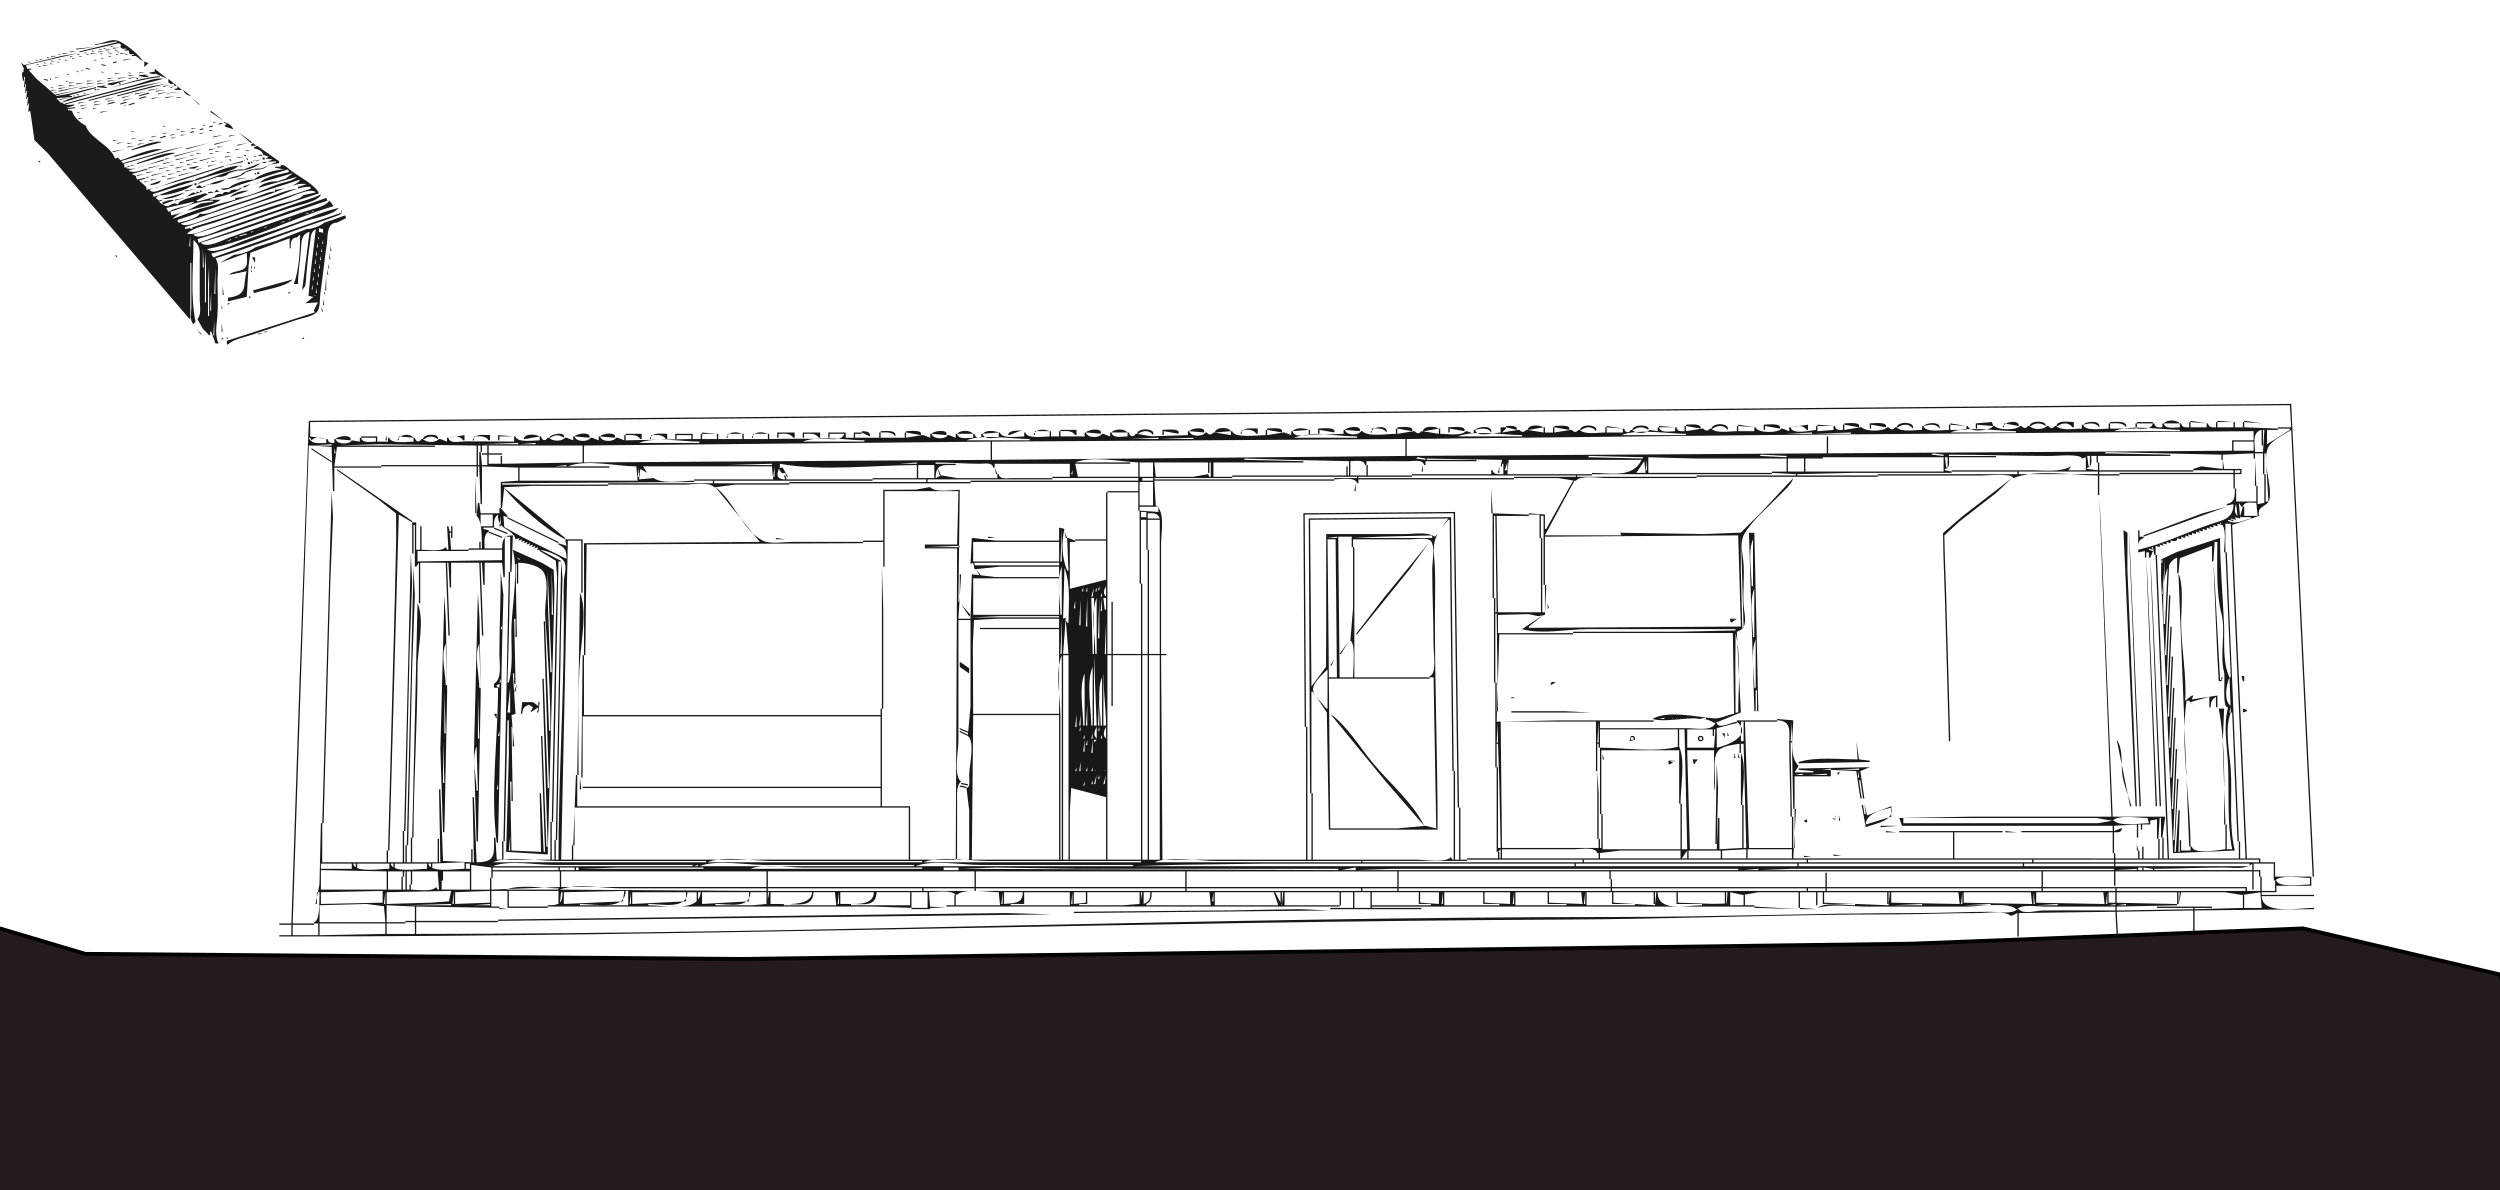<?xml version="1.0" encoding="UTF-8" standalone="no"?>
<svg
   xmlns:dc="http://purl.org/dc/elements/1.1/"
   xmlns:cc="http://creativecommons.org/ns#"
   xmlns:rdf="http://www.w3.org/1999/02/22-rdf-syntax-ns#"
   xmlns:svg="http://www.w3.org/2000/svg"
   xmlns="http://www.w3.org/2000/svg"
   xmlns:sodipodi="http://sodipodi.sourceforge.net/DTD/sodipodi-0.dtd"
   xmlns:inkscape="http://www.inkscape.org/namespaces/inkscape"
   width="210mm"
   height="100mm"
   viewBox="0 0 210 100"
   version="1.1"
   id="svg3850"
   inkscape:version="1.0.2 (e86c8708, 2021-01-15)"
   sodipodi:docname="HouseQMicrosite.svg">
  <defs
     id="defs3844" />
  <sodipodi:namedview
     id="base"
     pagecolor="#ffffff"
     bordercolor="#666666"
     borderopacity="1.0"
     inkscape:pageopacity="0.0"
     inkscape:pageshadow="2"
     inkscape:zoom="0.802165"
     inkscape:cx="469.36757"
     inkscape:cy="238.14942"
     inkscape:document-units="mm"
     inkscape:current-layer="layer1"
     inkscape:document-rotation="0"
     showgrid="false"
     inkscape:snap-global="false"
     showguides="true"
     inkscape:guide-bbox="true"
     inkscape:window-width="1252"
     inkscape:window-height="785"
     inkscape:window-x="0"
     inkscape:window-y="25"
     inkscape:window-maximized="0">
    <sodipodi:guide
       position="155.023,107.256"
       orientation="0,-1"
       id="guide4563" />
  </sodipodi:namedview>
  <g
     inkscape:label="Layer 1"
     inkscape:groupmode="layer"
     id="layer1">
    <path
       style="fill:#1b1b1b;stroke:none;stroke-width:0.082"
       d="m 7.989,3.703 v 0.077 l 1.845,-0.308 v 0.077 l -3.163,0.769 v 0.077 l 3.339,-0.769 0.176,0.154 -0.088,0.154 0.176,0.154 h 0.351 v 0.077 h -0.176 v 0.077 h 0.351 l 0.088,0.308 h 0.351 v 0.077 h -0.176 v 0.077 h 0.351 l 0.615,0.461 c -0.268,-0.499 -1.656,-1.703 -2.31,-1.786 -0.546,-0.069 -1.162,0.329 -1.732,0.325 m 1.728,0.103 0.059,0.026 -0.059,-0.026 m -3.31,0.282 v 0.077 l 1.582,-0.231 -1.582,0.154 m 2.9,-0.231 v 0.077 h 0.264 l -0.264,-0.077 m -0.205,0.103 0.059,0.026 -0.059,-0.026 m 0.381,0.051 v 0.077 l 0.527,-0.077 H 9.483 m -0.791,0 v 0.077 h 0.264 l -0.264,-0.077 m -0.351,0.077 v 0.077 h 0.264 l -0.264,-0.077 m 0.527,0.077 v 0.077 l 0.527,-0.077 h -0.527 m 1.201,-0.051 0.059,0.026 -0.059,-0.026 m -1.933,0.077 0.059,0.026 -0.059,-0.026 m 1.523,-0.026 v 0.077 h 0.264 l -0.264,-0.077 m -3.778,0.154 v 0.077 l 0.527,-0.077 h -0.527 m 1.845,-0.077 v 0.077 h 0.264 l -0.264,-0.077 m 0.527,0.077 v 0.077 l 0.527,-0.077 h -0.527 m 1.201,-0.051 0.059,0.026 -0.059,-0.026 m 0.791,0 0.059,0.026 -0.059,-0.026 m -2.724,0.077 0.059,0.026 -0.059,-0.026 m 1.523,-0.026 v 0.077 h 0.264 l -0.264,-0.077 m 0.791,0 v 0.077 h 0.264 l -0.264,-0.077 m -4.569,0.154 v 0.077 l 0.527,-0.077 h -0.527 m -3.251,1 -0.264,-0.231 0.264,0.538 -0.176,0.384 h 0.088 v -0.231 h 0.088 l -0.176,0.308 0.088,0.538 h 0.088 v -0.308 h 0.088 l -0.088,0.846 h 0.088 v -0.231 h 0.088 l -0.088,0.692 h 0.088 v -0.154 h 0.088 l -0.088,0.692 h 0.088 v -0.154 h 0.088 l -0.088,0.692 h 0.088 v -0.154 h 0.088 l -0.088,0.692 0.176,-0.077 0.351,2.461 1.105,1.077 2.421,2.845 9.479,11.073 h 0.088 v -4.691 h 0.088 v 3.768 c 0,0.427 -0.175,1.065 0.176,1.384 l 0.176,-0.231 c -0.455,-2.143 -0.176,-4.661 -0.176,-6.844 0.636,0.509 0.527,1.071 0.527,1.769 v 3.23 c 0,0.478 0.165,1.222 -0.176,1.615 v 0.077 l 0.439,0.769 0.527,0.538 h 0.088 v -0.308 h 0.088 l 0.351,1 h 0.264 c -0.345,-0.712 -0.154,-1.559 -0.096,-2.307 0.078,-0.991 0.008,-2.006 0.008,-2.999 0,-0.6 0.19,-1.321 -0.176,-1.846 2.799,-0.834 5.496,-1.958 8.26,-2.878 0.677,-0.225 1.354,-0.463 2.019,-0.713 0.262,-0.098 0.53,-0.273 0.265,-0.485 l 0.088,0.231 -3.778,1.301 -7.03,2.467 -0.176,-0.308 c 2.684,-0.672 5.315,-1.826 7.908,-2.734 0.753,-0.263 2.349,-0.518 2.812,-1.111 -1.205,0.252 -2.453,0.824 -3.595,1.248 -1.507,0.559 -3.071,1.005 -4.573,1.577 -0.651,0.247 -2.366,1.141 -2.903,0.636 3.645,-0.738 7.09,-2.559 10.632,-3.614 l -0.351,-0.461 c -0.356,0.548 -1.553,0.73 -2.197,0.957 -2.015,0.711 -4.044,1.391 -6.063,2.092 -0.627,0.218 -2.012,1.018 -2.548,0.489 l 3.515,-1.123 7.118,-2.415 -0.088,-0.231 -3.691,1.311 -7.03,2.457 -0.088,-0.308 c 2.643,-0.782 5.204,-1.792 7.821,-2.639 0.605,-0.196 2.419,-0.54 2.548,-1.129 -0.684,0.374 -1.461,0.531 -2.197,0.802 -1.946,0.717 -3.916,1.381 -5.887,2.048 -0.542,0.183 -2.273,1.075 -2.636,0.534 l 2.812,-0.89 7.733,-2.57 c -0.322,-0.732 -1.702,-1.406 -2.375,-1.927 -0.205,-0.158 -0.77,-0.725 -0.876,-0.303 h -0.439 v 0.077 l 0.791,0.154 c -0.604,-0.031 -2.184,0.413 -2.548,0.846 -0.51,-0.038 -1.802,0.329 -2.109,0.692 l -0.703,0.077 c 0.295,0.267 1.056,-0.151 1.406,-0.262 1.405,-0.448 2.802,-0.933 4.218,-1.352 l 0.088,0.077 v 0.154 c -0.646,0.151 -1.982,0.355 -2.373,0.846 l -0.703,0.231 3.427,-1 -0.615,0.461 -0.703,0.231 c -0.499,-0.039 -1.296,0.16 -1.582,0.538 l 3.251,-0.923 c -0.343,0.346 -1.009,0.434 -1.494,0.591 -1.116,0.361 -2.499,1.127 -3.691,1.178 v 0.154 l -2.988,0.769 -2.285,0.846 c 0.917,-1.016 2.966,-0.784 4.042,-1.615 h -0.879 v -0.077 c 0.712,-0.144 2.305,-0.462 2.724,-1 l -0.439,0.231 c -0.312,-0.04 -0.52,-0.002 -0.703,0.231 -0.31,-0.09 -0.484,-0.034 -0.527,0.154 -0.312,-0.137 -0.675,0.107 -0.703,0.231 l -1.406,0.384 -0.176,-0.154 c -0.223,0.618 -1.678,0.572 -2.197,1 h -0.088 l -0.176,-0.308 2.373,-0.538 1.142,-0.615 -0.264,-0.077 -0.264,0.077 -1.318,0.384 -0.527,0.231 -0.176,0.231 -0.264,-0.077 -0.264,0.077 c -0.243,0.184 -0.487,0.23 -0.703,0 l 0.879,-0.308 -0.088,-0.077 -0.439,0.077 -0.439,0.154 0.088,0.154 h -0.088 l -0.264,-0.231 0.264,-0.077 v -0.077 l -0.264,0.077 -0.264,-0.231 0.264,-0.231 c 0.64,0.082 2.528,-0.448 2.9,-0.923 l -1.67,0.461 -1.67,0.615 -0.088,-0.231 c 1.697,-0.536 3.391,-1.09 5.097,-1.609 0.584,-0.178 1.74,-0.337 2.109,-0.775 l 0.264,0.077 v -0.077 c -0.906,-0.098 -2.264,0.567 -3.101,0.872 -0.307,0.112 -0.646,0.119 -0.854,0.358 -0.835,-0.06 -1.939,0.499 -2.724,0.747 -0.369,0.117 -0.818,0.384 -1.054,0.022 l 2.811,-0.823 3.428,-1.1 v -0.077 l -4.042,1.257 -1.582,0.589 -0.879,0.154 v -0.231 l -0.615,-0.538 0.527,-0.154 v -0.077 l -0.703,0.154 -0.088,-0.308 -0.351,-0.154 1.318,-0.384 v -0.077 c -0.5,0.101 -1.142,0.473 -1.582,0.154 l 2.988,-0.846 v -0.077 c -0.77,0.156 -2.588,1.1 -3.251,0.692 l 0.351,-0.077 v -0.077 l -0.439,0.154 v -0.231 l -0.527,-0.615 -0.264,0.077 c -0.342,-1.092 -2.103,-1.685 -2.46,-2.768 -0.461,-0.204 -1.054,-0.777 -1.142,-1.23 l -0.351,-0.077 v -0.077 l 0.615,-0.077 v -0.077 l -0.791,0.077 0.703,-0.231 v -0.077 c -0.441,0.051 -0.684,0.094 -1.054,-0.154 2.637,-0.738 5.525,-1.8 8.26,-2.153 v -0.077 c -1.891,0.144 -3.887,0.991 -5.712,1.45 -0.758,0.191 -1.952,0.324 -2.548,0.78 h -0.088 l -0.351,-0.384 1.318,-0.077 v -0.077 l -0.264,-0.077 2.285,-0.615 v -0.077 l -2.373,0.583 -0.963,0.159 -1.673,-1.434 -0.615,-0.692 v -0.077 h 0.176 v -0.077 h -0.351 l -0.088,-0.308 4.394,-1 -1.406,0.231 -3.163,0.769 m 5.097,-1.077 v 0.077 h 0.264 l -0.264,-0.077 m 0.527,0.077 v 0.077 l 0.527,-0.077 h -0.527 m 1.201,-0.051 0.059,0.026 -0.059,-0.026 m 0.791,0 0.059,0.026 -0.059,-0.026 m 0.469,0.051 v 0.077 l 0.527,-0.077 h -0.527 m -3.193,0.026 0.059,0.026 -0.059,-0.026 m 1.523,-0.026 v 0.077 h 0.264 l -0.264,-0.077 m 0.791,0 v 0.077 h 0.264 l -0.264,-0.077 m -4.306,0.077 v 0.077 h 0.264 l -0.264,-0.077 m 1.582,0 v 0.077 h 0.264 l -0.264,-0.077 m 0.791,0 v 0.077 h 0.264 l -0.264,-0.077 m 0.937,0.026 0.059,0.026 -0.059,-0.026 m 0.791,0 0.059,0.026 -0.059,-0.026 m 0.732,-0.026 v 0.077 h 0.264 l -0.264,-0.077 m 0.791,0 v 0.077 h 0.264 l -0.264,-0.077 m -6.239,0.154 v 0.077 l 0.527,-0.077 h -0.527 m 1.992,-0.051 0.059,0.026 -0.059,-0.026 m 0.791,0 0.059,0.026 -0.059,-0.026 m 0.791,0 0.059,0.026 -0.059,-0.026 m 0.879,0 0.059,0.026 -0.059,-0.026 m 0.791,0 0.059,0.026 -0.059,-0.026 m 0.791,0 0.059,0.026 -0.059,-0.026 m -4.452,0.051 v 0.077 h 0.264 l -0.264,-0.077 m 0.791,0 v 0.077 h 0.264 l -0.264,-0.077 m 0.937,0.026 0.059,0.026 -0.059,-0.026 m 0.791,0 0.059,0.026 -0.059,-0.026 m 0.732,-0.026 v 0.077 h 0.264 l -0.264,-0.077 m 0.937,0.026 0.059,0.026 -0.059,-0.026 m -6.122,0.051 v 0.077 h 0.264 l -0.264,-0.077 m 1.728,0.026 0.059,0.026 -0.059,-0.026 m 0.791,0 0.059,0.026 -0.059,-0.026 m 0.791,0 0.059,0.026 -0.059,-0.026 m 0.879,0 0.059,0.026 -0.059,-0.026 m 0.791,0 0.059,0.026 -0.059,-0.026 m -5.184,0.077 0.059,0.026 -0.059,-0.026 m 1.582,0 0.059,0.026 -0.059,-0.026 m 0.732,-0.026 v 0.077 h 0.264 l -0.264,-0.077 m 0.937,0.026 0.059,0.026 -0.059,-0.026 m 0.791,0 0.059,0.026 -0.059,-0.026 m 0.732,-0.026 v 0.077 h 0.264 l -0.264,-0.077 m 1.845,0.154 v 0.077 l 0.791,-0.154 -0.791,0.077 m -7.03,-0.077 v 0.077 h 0.264 l -0.264,-0.077 m 1.582,0 v 0.077 h 0.264 l -0.264,-0.077 m 0.937,0.026 0.059,0.026 -0.059,-0.026 m 0.791,0 0.059,0.026 -0.059,-0.026 m 1.67,0 0.059,0.026 -0.059,-0.026 m -5.331,0.051 v 0.077 h 0.264 l -0.264,-0.077 m 1.728,0.026 0.059,0.026 -0.059,-0.026 m 0.732,-0.026 v 0.077 h 0.264 l -0.264,-0.077 m 0.937,0.026 0.059,0.026 -0.059,-0.026 m 1.523,-0.026 v 0.077 h 0.264 l -0.264,-0.077 m -5.126,0.103 0.059,0.026 -0.059,-0.026 m 1.523,-0.026 v 0.077 h 0.264 l -0.264,-0.077 m 0.937,0.026 0.059,0.026 -0.059,-0.026 m 0.791,0 0.059,0.026 -0.059,-0.026 m 1.67,0 0.059,0.026 -0.059,-0.026 m 2.373,0 0.059,0.026 -0.059,-0.026 m 1.259,-0.026 0.088,0.077 -0.088,-0.077 m -8.963,0.077 v 0.077 h 0.264 l -0.264,-0.077 m 1.728,0.026 0.059,0.026 -0.059,-0.026 m 0.732,-0.026 v 0.077 h 0.264 l -0.264,-0.077 m 0.937,0.026 0.059,0.026 -0.059,-0.026 m 1.582,0 0.059,0.026 -0.059,-0.026 m 2.402,-0.026 -0.264,0.077 v 0.077 l 0.351,-0.077 -0.088,-0.077 m 2.373,0 v 0.384 0.077 l 0.351,-0.308 -0.351,-0.154 m -9.959,0.103 0.059,0.026 -0.059,-0.026 m 1.523,-0.026 v 0.077 h 0.264 l -0.264,-0.077 m 0.937,0.026 0.059,0.026 -0.059,-0.026 m 0.791,0 0.059,0.026 -0.059,-0.026 m 1.67,0 0.059,0.026 -0.059,-0.026 m 4.511,-0.026 0.088,0.077 -0.088,-0.077 m -8.113,0.103 0.059,0.026 -0.059,-0.026 m 0.732,-0.026 v 0.077 h 0.264 l -0.264,-0.077 m 0.937,0.026 0.059,0.026 -0.059,-0.026 m 1.582,0 0.059,0.026 -0.059,-0.026 m 2.46,0 0.059,0.026 -0.059,-0.026 m 1.259,-0.026 0.088,0.077 -0.088,-0.077 m 1.845,0 -0.088,0.077 0.088,-0.077 m -9.226,0.077 v 0.077 h 0.264 l -0.264,-0.077 m 0.527,0.077 v 0.077 l 0.527,-0.077 h -0.527 m 1.201,-0.051 0.059,0.026 -0.059,-0.026 m 0.791,0 0.059,0.026 -0.059,-0.026 m 0.879,0 0.059,0.026 -0.059,-0.026 m 0.732,-0.026 0.088,0.077 -0.088,-0.077 m 1.318,0 v 0.077 l 0.351,0.077 v -0.077 l -0.351,-0.077 m 2.548,0 0.088,0.077 -0.088,-0.077 m -8.201,0.103 0.059,0.026 -0.059,-0.026 m 1.67,0 0.059,0.026 -0.059,-0.026 m 0.791,0 0.059,0.026 -0.059,-0.026 m 0.82,-0.026 0.088,0.077 -0.088,-0.077 m 3.778,0 0.088,0.077 -0.088,-0.077 m 0.703,0 0.088,0.077 -0.088,-0.077 m 1.933,0 0.351,0.308 -0.351,-0.308 m -10.047,0.103 0.059,0.026 -0.059,-0.026 m 0.732,-0.026 v 0.077 h 0.264 l -0.264,-0.077 m 0.937,0.026 0.059,0.026 -0.059,-0.026 m 1.67,0 0.059,0.026 -0.059,-0.026 m 2.46,0 0.059,0.026 -0.059,-0.026 m 1.172,-0.026 0.088,0.077 -0.088,-0.077 m 1.728,0.026 0.059,0.026 -0.059,-0.026 m -8.172,0.077 0.059,0.026 -0.059,-0.026 m 2.49,-0.026 0.088,0.077 -0.088,-0.077 m 4.569,0 0.088,0.077 -0.088,-0.077 m 1.67,0 0.088,0.077 -0.088,-0.077 m -8.992,0.103 0.059,0.026 -0.059,-0.026 m 2.402,-0.026 0.088,0.077 -0.088,-0.077 m 2.021,0 v 0.077 l 0.351,0.077 v -0.077 l -0.351,-0.077 m 0.674,0.026 0.059,0.026 -0.059,-0.026 m 1.172,-0.026 0.088,0.077 -0.088,-0.077 m 1.64,0.026 0.059,0.026 -0.059,-0.026 m 0.908,-0.026 0.088,0.077 -0.088,-0.077 m 0.703,0 0.088,0.077 -0.088,-0.077 m -2.753,0.103 0.059,0.026 -0.059,-0.026 m 1.611,-0.026 0.088,0.077 -0.088,-0.077 m 0.937,0.026 0.059,0.026 -0.059,-0.026 m 0.908,-0.026 v 0.231 l -0.439,0.077 v 0.077 l 0.439,0.077 v -0.077 l -0.176,-0.077 1.23,0.538 -1.054,-0.846 m -5.975,0.077 -0.176,0.077 v 0.077 l 0.176,-0.154 m 3.075,0 0.088,0.077 -0.088,-0.077 m 0.879,0 0.088,0.077 -0.088,-0.077 m 1.67,0 0.088,0.077 -0.088,-0.077 m -6.327,0.077 0.264,0.154 v -0.077 l -0.264,-0.077 m 1.728,0.026 0.059,0.026 -0.059,-0.026 m 1.611,-0.026 0.088,0.077 -0.088,-0.077 m 0.937,0.026 0.059,0.026 -0.059,-0.026 m 0.879,0 0.059,0.026 -0.059,-0.026 m 0.879,0 0.059,0.026 -0.059,-0.026 m -3.837,0.051 v 0.077 h 0.264 l -0.264,-0.077 m 0.967,0 0.088,0.077 -0.088,-0.077 m 2.197,0.077 v 0.077 l 0.527,-0.077 h -0.527 m -9.226,0 0.176,0.231 -0.176,-0.231 m 2.373,0 0.088,0.077 -0.088,-0.077 m 2.724,0 0.088,0.077 -0.088,-0.077 m 1.582,0 0.088,0.077 -0.088,-0.077 m 0.527,0.077 v 0.077 l 0.527,-0.077 H 9.659 m 1.142,-0.077 v 0.077 h 0.264 l -0.264,-0.077 m -7.118,0.077 0.088,0.077 -0.088,-0.077 m 1.845,0 0.264,0.154 v -0.077 l -0.264,-0.077 m 0.498,0.026 0.059,0.026 -0.059,-0.026 m 1.084,-0.026 0.088,0.077 -0.088,-0.077 m 0.967,0 0.088,0.077 -0.088,-0.077 m 0.879,0 0.088,0.077 -0.088,-0.077 m 1.64,0.026 0.059,0.026 -0.059,-0.026 m 0.879,0 0.059,0.026 -0.059,-0.026 m 0.205,0.128 v 0.077 l 0.439,0.077 h 0.351 v -0.077 l -0.264,-0.077 v -0.077 h 0.264 l -0.791,0.077 m -4.042,-0.077 0.088,0.077 -0.088,-0.077 m 0.937,0.026 0.059,0.026 -0.059,-0.026 m 0.879,0 0.059,0.026 -0.059,-0.026 m 0.879,0 0.059,0.026 -0.059,-0.026 m 0.469,0.051 v 0.077 l 0.527,-0.077 h -0.527 m -6.766,0 0.088,0.077 -0.088,-0.077 m 2.548,0 0.088,0.077 -0.088,-0.077 m 5.975,0 0.088,0.077 -0.088,-0.077 m -7.41,0.103 0.059,0.026 -0.059,-0.026 m 1.962,-0.026 0.088,0.077 -0.088,-0.077 m 0.879,0 0.088,0.077 -0.088,-0.077 m 0.849,0.026 0.059,0.026 -0.059,-0.026 m 0.879,0 0.059,0.026 -0.059,-0.026 m 0.205,0.128 v 0.077 l 0.791,-0.154 -0.791,0.077 m 0.879,0 v 0.077 l 0.791,-0.154 -0.791,0.077 m -6.59,-0.077 v 0.231 h 0.088 l -0.088,-0.231 m 0.439,0 v 0.077 h 0.264 l -0.264,-0.077 m 2.812,0.154 0.264,-0.077 -0.264,0.077 m 1.582,-0.077 v 0.077 l 0.527,-0.077 h -0.527 m -3.368,0.026 0.059,0.026 -0.059,-0.026 m 0.908,-0.026 0.088,0.077 -0.088,-0.077 m 1.64,0.026 0.059,0.026 -0.059,-0.026 m 3.193,-0.026 0.176,0.154 v -0.154 h -0.176 m 0.322,0.026 0.059,0.026 -0.059,-0.026 m -6.297,2.128 v 0.077 l 8.26,-2.153 c -0.633,-0.168 -1.665,0.319 -2.285,0.483 -1.993,0.526 -3.992,1.038 -5.975,1.593 m -2.46,-2.076 0.088,0.154 -0.088,-0.154 m 0.703,0 v 0.077 l 0.351,0.077 v -0.077 l -0.351,-0.077 m 1.582,0 0.088,0.077 -0.088,-0.077 m 0.937,0.026 0.059,0.026 -0.059,-0.026 m 0.879,0 0.059,0.026 -0.059,-0.026 m 0.879,0 0.059,0.026 -0.059,-0.026 m 0.879,0 0.059,0.026 -0.059,-0.026 m 0.205,0.128 v 0.077 l 0.791,-0.154 -0.791,0.077 m 0,0.231 v 0.077 l 0.351,0.077 1.318,-0.461 -1.67,0.308 m 5.097,-0.384 v 0.308 l 0.264,0.154 -0.703,0.154 v 0.077 l 0.879,-0.308 0.088,0.231 -0.351,0.077 v 0.077 l 0.527,-0.231 0.088,0.231 -0.264,0.077 v 0.077 h 0.615 l -1.142,-0.923 m -10.808,0.077 -0.088,0.077 0.088,-0.077 m 3.954,0.077 v 0.077 l 0.527,-0.077 h -0.527 m 0.879,0 v 0.077 l 0.527,-0.077 h -0.527 m 2.695,-0.051 0.059,0.026 -0.059,-0.026 m 2.988,0 0.059,0.026 -0.059,-0.026 m -9.109,0.051 0.088,0.077 -0.088,-0.077 m 0.791,0 v 0.077 h 0.264 l -0.264,-0.077 m 0.937,0.026 0.059,0.026 -0.059,-0.026 m 0.996,1.589 v 0.077 l 6.239,-1.615 -1.757,0.34 -4.481,1.198 m -3.075,-1.538 0.088,0.077 -0.088,-0.077 m 1.406,0.077 v 0.077 l 0.527,-0.077 h -0.527 m 0.615,0.077 v 0.077 l 0.791,-0.154 -0.791,0.077 m 0.879,0 v 0.077 l 0.791,-0.154 -0.791,0.077 m 0.879,0 v 0.077 l 0.791,-0.154 -0.791,0.077 m 2.431,-0.128 0.059,0.026 -0.059,-0.026 m -6.385,0.051 0.088,0.077 -0.088,-0.077 m 0.849,0.026 0.059,0.026 -0.059,-0.026 m 4.95,-0.026 v 0.154 h 0.176 l -0.176,-0.154 m 0.322,0.026 0.059,0.026 -0.059,-0.026 m -0.498,1.051 v 0.077 l 4.218,-1.077 -1.318,0.229 -2.9,0.771 m -6.005,-0.974 0.059,0.026 -0.059,-0.026 m 0.879,0 0.059,0.026 -0.059,-0.026 m 0.879,0 0.059,0.026 -0.059,-0.026 m -0.674,0.128 v 0.077 l 0.527,-0.077 h -0.527 m 0.879,0 v 0.077 l 0.527,-0.077 h -0.527 m -0.879,0.461 v 0.077 l 2.285,-0.538 -2.285,0.461 m 1.757,-0.231 v 0.077 l 1.406,-0.308 -1.406,0.231 m 1.494,-0.154 v 0.077 l 0.791,0.077 v -0.077 l -0.264,-0.077 0.264,-0.077 -0.791,0.077 m 1.552,-0.128 0.059,0.026 -0.059,-0.026 m -6.21,0.051 0.176,0.231 -0.176,-0.231 m 0.586,0.026 0.059,0.026 -0.059,-0.026 m 5.389,-0.026 0.088,0.077 -0.088,-0.077 m -4.774,0.103 0.059,0.026 -0.059,-0.026 m 0.205,0.128 v 0.077 l 0.791,-0.154 -0.791,0.077 m -0.615,-0.077 v 0.077 h 0.264 l -0.264,-0.077 m 8.172,0.231 v 0.077 l 0.967,-0.231 -0.967,0.154 m -3.896,-0.128 0.059,0.026 -0.059,-0.026 m -4.276,0.128 v 0.077 l 0.527,-0.077 h -0.527 m 0.351,0.384 v 0.077 l 1.933,-0.461 -1.933,0.384 m 3.251,-0.461 0.176,0.154 v -0.154 h -0.176 m 0.264,0 v 0.077 h 0.264 l -0.264,-0.077 m 4.921,0.154 v 0.077 l 0.791,-0.154 -0.791,0.077 m 2.285,-0.077 c 0.115,0.311 0.349,0.454 0.703,0.538 l -0.703,-0.538 m -7.674,0.103 0.059,0.026 -0.059,-0.026 m 3.632,0.205 v 0.077 l 0.967,-0.231 -0.967,0.154 m 1.933,0 v 0.077 l 0.879,-0.231 -0.879,0.154 m 0.791,0 v 0.077 l 0.264,-0.154 0.879,-0.077 -1.142,0.154 M 4.562,7.702 v 0.077 h 0.264 l -0.264,-0.077 m 2.87,0.026 0.059,0.026 -0.059,-0.026 m -0.41,0.051 v 0.077 h 0.264 l -0.264,-0.077 m 5.448,0 -0.791,0.231 v 0.077 l 0.879,-0.231 -0.088,-0.077 m -8.26,0.077 -0.088,0.077 0.088,-0.077 m 2.285,0 v 0.154 h 0.176 l -0.176,-0.154 m 0.322,0.026 0.059,0.026 -0.059,-0.026 m 3.456,0.282 v 0.077 l 0.791,-0.231 -0.791,0.154 M 6.144,8.009 v 0.077 h 0.264 l -0.264,-0.077 m 7.733,0.154 v 0.077 l 0.791,-0.154 -0.791,0.077 m -5.009,0.154 v 0.077 l 0.791,-0.231 -0.791,0.154 m 3.339,-0.231 -0.527,0.154 v 0.077 l 0.615,-0.154 -0.088,-0.077 m 0.527,0.154 v 0.077 l 0.703,-0.154 -0.703,0.077 m 2.109,-0.077 v 0.077 l 0.527,-0.077 h -0.527 m -9.842,0.154 v 0.077 l 0.791,-0.154 -0.791,0.077 m 5.36,0.077 v 0.077 l 0.791,-0.231 -0.791,0.154 m 5.712,-0.231 0.615,0.615 h 0.088 l -0.703,-0.615 m -3.866,0.308 0.439,-0.231 -0.439,0.231 m -3.163,0 v 0.077 l 0.703,-0.154 -0.703,0.077 m -1.142,0.077 v 0.077 l 0.615,-0.154 -0.615,0.077 m -1.318,0.077 v 0.077 l 0.703,-0.154 -0.703,0.077 m 2.988,-0.077 -0.527,0.154 v 0.077 l 0.615,-0.154 -0.088,-0.077 m 0.967,0 -0.439,0.154 v 0.077 l 0.527,-0.154 -0.088,-0.077 m -2.636,0.231 v 0.077 l 0.703,-0.154 -0.703,0.077 m 3.339,-0.154 -0.439,0.154 v 0.077 l 0.527,-0.154 -0.088,-0.077 m -4.481,0.231 v 0.077 l 0.615,-0.154 -0.615,0.077 m 3.866,-0.077 -0.176,0.077 v 0.077 l 0.176,-0.154 m 0.967,0 -0.088,0.154 0.088,-0.154 m 5.272,0 0.791,0.538 -0.791,-0.538 M 6.847,9.086 v 0.077 l 0.527,-0.154 -0.527,0.077 m 0.967,0 v 0.077 l 0.351,-0.077 h -0.351 m 0.703,0.154 0.264,-0.077 -0.264,0.077 m -0.088,0.154 v 0.077 l 0.703,-0.154 -0.703,0.077 m 9.314,-0.077 -0.088,0.077 1.142,0.769 -1.054,-0.846 m -11.247,0.077 v 0.077 h 0.264 l -0.264,-0.077 m 0.498,0.179 0.059,0.026 -0.059,-0.026 m -0.41,0.359 v 0.077 l 0.439,-0.077 h -0.439 m 10.545,-0.077 0.088,0.077 -0.088,-0.077 m 0.849,0.103 0.059,0.026 -0.059,-0.026 m -11.57,0.128 0.176,0.231 -0.176,-0.231 m 8.787,0.077 0.088,0.077 -0.088,-0.077 m 2.724,0.077 v 0.077 l 0.351,-0.077 h -0.351 m -0.996,0.026 0.059,0.026 -0.059,-0.026 m 1.875,-0.026 v 0.077 l 0.264,0.077 -0.176,0.154 v 0.077 l 0.703,0.231 c -0.124,-0.336 -0.408,-0.522 -0.791,-0.615 m -0.176,0.077 -0.264,0.077 v 0.077 l 0.351,-0.077 -0.088,-0.077 m -5.624,0.154 0.088,0.077 -0.088,-0.077 m 3.134,0.026 0.059,0.026 -0.059,-0.026 m 0.908,-0.026 v 0.077 h 0.264 l -0.264,-0.077 m -3.339,0.077 v 0.077 h 0.264 l -0.264,-0.077 m 1.113,0.026 0.059,0.026 -0.059,-0.026 m 1.084,-0.026 0.088,0.077 -0.088,-0.077 m 1.933,0 -0.264,0.077 v 0.077 l 0.351,-0.077 -0.088,-0.077 m -1.757,0.231 v 0.077 l 0.439,-0.077 h -0.439 m 2.343,-0.051 0.059,0.026 -0.059,-0.026 m -3.573,0.128 v 0.077 l 0.351,-0.077 h -0.351 m 2.197,-0.077 -0.264,0.077 v 0.077 l 0.351,-0.077 -0.088,-0.077 m 1.142,0 0.088,0.077 -0.088,-0.077 m 1.025,0.026 0.059,0.026 -0.059,-0.026 m -5.507,0.051 0.088,0.077 -0.088,-0.077 m 3.866,0.077 v 0.077 l 0.439,-0.077 h -0.439 m 1.406,-0.077 0.088,0.077 -0.088,-0.077 m 0.703,0 0.264,0.154 -0.264,-0.154 m -7.235,0.103 0.059,0.026 -0.059,-0.026 m 1.054,0 0.059,0.026 -0.059,-0.026 m 1.699,0.051 v 0.077 l 0.439,-0.077 h -0.439 m -5.009,0 0.088,0.077 -0.088,-0.077 m 0.879,0 v 0.077 h 0.264 l -0.264,-0.077 m 1.142,0 0.088,0.077 -0.088,-0.077 m 4.042,0 -0.264,0.077 v 0.077 l 0.351,-0.077 -0.088,-0.077 m 1.142,0 0.088,0.077 -0.088,-0.077 m 1.054,0 0.088,0.077 -0.088,-0.077 m 1.025,0.026 0.059,0.026 -0.059,-0.026 m -5.77,0.128 v 0.077 l 0.439,-0.077 h -0.439 m 3.075,0 v 0.077 l 0.439,-0.077 h -0.439 m 1.406,-0.077 0.088,0.077 -0.088,-0.077 m 1.025,0.026 0.059,0.026 -0.059,-0.026 m 0.82,-0.026 1.054,0.923 0.088,-0.077 -1.142,-0.846 m -5.712,0.231 v 0.077 l 0.527,-0.154 -0.527,0.077 m 3.661,-0.128 0.059,0.026 -0.059,-0.026 m 0.967,0 0.059,0.026 -0.059,-0.026 m -6.502,0.077 0.059,0.026 -0.059,-0.026 m 2.753,0.051 v 0.077 l 0.439,-0.077 h -0.439 m 2.519,-0.051 0.059,0.026 -0.059,-0.026 m 0.205,0.205 v 0.077 l 0.879,-0.231 -0.879,0.154 m 1.318,-0.077 v 0.077 l 0.615,-0.154 -0.615,0.077 m -8.172,-0.077 0.088,0.077 -0.088,-0.077 m 1.67,0.154 v 0.077 l 0.527,-0.154 -0.527,0.077 m 4.716,-0.128 0.059,0.026 -0.059,-0.026 m -6.59,0.077 0.059,0.026 -0.059,-0.026 m 3.017,-0.026 -0.439,0.154 v 0.077 l 0.527,-0.154 -0.088,-0.077 m 2.255,0.026 0.059,0.026 -0.059,-0.026 m 1.054,0 0.059,0.026 -0.059,-0.026 m -7.645,0.077 0.059,0.026 -0.059,-0.026 m 4.862,0.051 v 0.077 l 0.439,-0.077 h -0.439 m 1.465,-0.051 0.059,0.026 -0.059,-0.026 m 1.054,0 0.059,0.026 -0.059,-0.026 m 2.109,0 0.059,0.026 -0.059,-0.026 m 1.054,0 0.059,0.026 -0.059,-0.026 m -10.779,0.051 0.088,0.077 -0.088,-0.077 m 1.757,0.077 v 0.077 l 0.439,-0.077 h -0.439 m 4.54,-0.051 0.059,0.026 -0.059,-0.026 m 1.054,0 0.059,0.026 -0.059,-0.026 m 1.054,0 0.059,0.026 -0.059,-0.026 m 1.054,0 0.059,0.026 -0.059,-0.026 m 1.054,0 0.059,0.026 -0.059,-0.026 m -8.143,0.205 v 0.077 l 0.527,-0.154 -0.527,0.077 m 3.661,-0.128 0.059,0.026 -0.059,-0.026 m 1.054,0 0.059,0.026 -0.059,-0.026 m 1.054,0 0.059,0.026 -0.059,-0.026 m 1.054,0 0.059,0.026 -0.059,-0.026 m -0.498,0.436 v 0.077 l 1.67,-0.461 -1.67,0.384 M 9.483,11.777 v 0.077 l 0.439,-0.077 h -0.439 m 3.075,0 v 0.077 l 0.439,-0.077 h -0.439 m 1.406,-0.077 0.088,0.077 -0.088,-0.077 m 1.113,0.026 0.059,0.026 -0.059,-0.026 m 1.054,0 0.059,0.026 -0.059,-0.026 m 1.054,0 0.059,0.026 -0.059,-0.026 m 1.054,0 0.059,0.026 -0.059,-0.026 m 2.197,0 0.059,0.026 -0.059,-0.026 m -6.678,0.077 0.059,0.026 -0.059,-0.026 m 1.054,0 0.059,0.026 -0.059,-0.026 m 1.054,0 0.059,0.026 -0.059,-0.026 m 1.054,0 0.059,0.026 -0.059,-0.026 m 1.054,0 0.059,0.026 -0.059,-0.026 m 2.197,0 0.059,0.026 -0.059,-0.026 m -12.009,0.051 0.088,0.154 -0.088,-0.154 m 1.67,0.154 v 0.077 l 0.527,-0.154 -0.527,0.077 m 1.23,0.538 v 0.077 l 2.548,-0.692 c -0.674,-0.174 -1.886,0.427 -2.548,0.615 m 3.486,-0.666 0.059,0.026 -0.059,-0.026 m 1.054,0 0.059,0.026 -0.059,-0.026 m 1.054,0 0.059,0.026 -0.059,-0.026 m 1.054,0 0.059,0.026 -0.059,-0.026 m 2.197,0 0.059,0.026 -0.059,-0.026 m -9.197,0.128 v 0.077 l 0.439,-0.077 h -0.439 m 0.879,0.077 v 0.077 l 0.615,-0.154 -0.615,0.077 m 2.695,-0.128 0.059,0.026 -0.059,-0.026 m 1.054,0 0.059,0.026 -0.059,-0.026 m 1.054,0 0.059,0.026 -0.059,-0.026 m -0.762,0.513 v 0.077 l 1.933,-0.538 -1.933,0.461 m 4.013,-0.513 0.059,0.026 -0.059,-0.026 m 0.293,0.205 v 0.077 l 0.879,-0.231 -0.879,0.154 m -5.917,-0.128 0.059,0.026 -0.059,-0.026 m 1.054,0 0.059,0.026 -0.059,-0.026 m 1.054,0 0.059,0.026 -0.059,-0.026 m 3.251,0 0.059,0.026 -0.059,-0.026 m 1.875,-0.026 -0.176,0.154 v 0.077 h 0.439 l -0.264,-0.231 m -7.498,0.103 0.059,0.026 -0.059,-0.026 m 1.054,0 0.059,0.026 -0.059,-0.026 m 1.054,0 0.059,0.026 -0.059,-0.026 m 3.251,0 0.059,0.026 -0.059,-0.026 m -9.929,0.077 0.059,0.026 -0.059,-0.026 m 0.996,-0.026 0.088,0.077 -0.088,-0.077 m 0.527,0.154 v 0.077 l 0.703,-0.154 -0.703,0.077 m 2.783,-0.128 0.059,0.026 -0.059,-0.026 m 1.054,0 0.059,0.026 -0.059,-0.026 m 1.054,0 0.059,0.026 -0.059,-0.026 m 2.197,0 0.059,0.026 -0.059,-0.026 m 1.054,0 0.059,0.026 -0.059,-0.026 m -9.929,0.077 0.059,0.026 -0.059,-0.026 m 1.054,0 0.058,0.026 -0.058,-0.026 m 3.251,0 0.059,0.026 -0.059,-0.026 m 1.054,0 0.059,0.026 -0.059,-0.026 m -3.925,1.435 v 0.077 l 5.097,-1.461 -1.494,0.333 -3.603,1.051 m 7.176,-1.435 0.059,0.026 -0.059,-0.026 m 0.732,0.051 v 0.077 l 0.439,-0.077 h -0.439 m 1.465,-0.051 0.059,0.026 -0.059,-0.026 m 1.142,0 0.059,0.026 -0.059,-0.026 m 0.732,-0.026 -0.264,0.154 v 0.077 c 0.372,0.049 0.682,0.21 0.791,0.538 l 0.439,0.154 -0.264,0.154 0.615,0.077 -0.703,0.308 -0.264,-0.077 1.23,-0.077 v 0.077 l -1.054,0.461 -0.264,0.077 c -0.481,-0.061 -1.374,0.187 -1.67,0.538 l -2.205,0.608 -0.959,0.391 h -0.088 l -0.176,-0.154 -0.264,0.154 v 0.077 c 0.375,0.064 0.746,-0.024 0.967,-0.308 0.455,0.078 1.212,-0.126 1.494,-0.461 0.475,0.072 1.39,-0.181 1.67,-0.538 l 0.264,-0.077 0.439,-0.154 c 0.416,0.071 0.983,-0.069 1.23,-0.384 l 0.879,-0.154 v -0.154 l -1.845,-1.307 m -11.892,0.103 0.059,0.026 -0.059,-0.026 m 3.251,0 0.059,0.026 -0.059,-0.026 m 1.054,0 0.059,0.026 -0.059,-0.026 m 3.251,0 0.059,0.026 -0.059,-0.026 m 2.197,0 0.059,0.026 -0.059,-0.026 m 1.142,0 0.059,0.026 -0.059,-0.026 m -7.908,0.077 0.059,0.026 -0.059,-0.026 m 1.054,0 0.059,0.026 -0.059,-0.026 m 0.908,0.666 v 0.077 l 2.46,-0.692 -2.46,0.615 m 2.9,-0.538 v 0.077 l 0.615,-0.154 -0.615,0.077 m 1.64,-0.128 0.059,0.026 -0.059,-0.026 m 1.142,0 0.059,0.026 -0.059,-0.026 m -11.16,0.077 0.059,0.026 -0.059,-0.026 m 0.293,0.205 v 0.077 l 0.967,-0.231 -0.967,0.154 m 2.958,-0.205 0.059,0.026 -0.059,-0.026 M 10.098,13.469 v 0.077 l 3.515,-1 c -0.925,-0.17 -2.61,0.665 -3.515,0.923 m 8.846,-0.974 0.059,0.026 -0.059,-0.026 m 0.82,0.051 v 0.077 l 0.439,-0.077 h -0.439 m 1.406,-0.077 0.088,0.077 -0.088,-0.077 m -8.992,0.103 0.059,0.026 -0.059,-0.026 m 3.251,0 0.059,0.026 -0.059,-0.026 m 3.251,0 0.059,0.026 -0.059,-0.026 m 1.962,0.051 v 0.077 l 0.439,-0.077 h -0.439 m -9.783,0.026 0.059,0.026 -0.059,-0.026 m 1.054,0 0.059,0.026 -0.059,-0.026 m 3.251,0 0.059,0.026 -0.059,-0.026 m 2.197,0 0.059,0.026 -0.059,-0.026 m 0.732,0.051 v 0.077 l 0.439,-0.077 h -0.439 m 1.465,-0.051 0.059,0.026 -0.059,-0.026 m -9.021,0.051 0.088,0.077 -0.088,-0.077 m 1.113,0.026 0.059,0.026 -0.059,-0.026 m 3.251,0 0.059,0.026 -0.059,-0.026 m 2.197,0 0.059,0.026 -0.059,-0.026 m 1.962,0.051 v 0.077 l 0.351,-0.077 h -0.351 m 1.377,-0.051 0.059,0.026 -0.059,-0.026 m 1.084,-0.026 0.176,0.154 -0.176,-0.154 m -11.247,0.077 0.088,0.077 -0.088,-0.077 m 1.113,0.026 0.059,0.026 -0.059,-0.026 m 0.117,0.897 v 0.077 l 3.251,-0.923 c -0.866,-0.159 -2.406,0.605 -3.251,0.846 m 5.009,-0.846 v 0.077 l 0.439,-0.077 h -0.439 m 1.142,0 v 0.077 l 0.351,-0.077 h -0.351 m 2.519,-0.051 0.059,0.026 -0.059,-0.026 m 1.142,0 0.059,0.026 -0.059,-0.026 m -10.193,0.077 0.059,0.026 -0.059,-0.026 m 7.674,-0.026 0.088,0.077 -0.088,-0.077 m 1.113,0.026 0.059,0.026 -0.059,-0.026 m 1.142,0 0.059,0.026 -0.059,-0.026 m -10.193,0.077 0.059,0.026 -0.059,-0.026 m 5.126,0.051 v 0.077 l 0.439,-0.077 h -0.439 m 1.465,-0.051 0.059,0.026 -0.059,-0.026 m 1.142,0 0.059,0.026 -0.059,-0.026 m 1.084,-0.026 0.088,0.077 -0.088,-0.077 m 1.113,0.026 0.059,0.026 -0.059,-0.026 m 0.908,0.051 v 0.077 h 0.351 v -0.077 h -0.351 m -11.101,0.026 0.059,0.026 -0.059,-0.026 m 6.59,0 0.059,0.026 -0.059,-0.026 m 1.142,0 0.059,0.026 -0.059,-0.026 m 0.556,0.128 v 0.077 l 0.703,-0.154 -0.703,0.077 m 1.582,-0.154 0.176,0.154 v -0.154 h -0.176 m -10.134,0.103 0.059,0.026 -0.059,-0.026 m 4.423,0.282 v 0.077 l 1.142,-0.308 -1.142,0.231 m 2.168,-0.282 0.059,0.026 -0.059,-0.026 m -0.146,0.359 v 0.077 l 1.406,-0.384 -1.406,0.308 m 3.163,-0.308 v 0.077 h 0.527 l -0.527,-0.077 m 1.406,-0.077 v 0.077 h 0.264 l -0.264,-0.077 m -11.277,0.103 0.059,0.026 -0.059,-0.026 m 4.394,0 0.059,0.026 -0.059,-0.026 m 1.172,0.282 v 0.077 l 1.142,-0.308 -1.142,0.231 m 5.536,-0.308 0.088,0.077 -0.088,-0.077 m -7.293,0.154 v 0.077 l 0.439,-0.077 h -0.439 m 4.804,-0.051 0.059,0.026 -0.059,-0.026 m 1.084,-0.026 0.088,0.077 -0.088,-0.077 m 1.201,0.026 0.059,0.026 -0.059,-0.026 m 1.084,-0.026 v 0.154 h 0.176 V 13.239 h -0.176 m -3.632,0.103 0.059,0.026 -0.059,-0.026 m 1.142,0 0.059,0.026 -0.059,-0.026 m 1.084,-0.026 0.176,0.154 v -0.154 h -0.176 m 0.879,0.231 -0.264,-0.077 v 0.077 l 0.703,-0.154 -0.439,0.154 m -3.778,0 v 0.077 l 0.527,-0.154 -0.527,0.077 m 1.494,-0.154 0.176,0.154 v -0.154 h -0.176 m -0.351,0.538 1.494,-0.308 v -0.154 l 0.176,0.077 v -0.077 l -1.67,0.461 M 3.244,13.469 v 0.154 h 0.176 l -0.176,-0.154 m 10.457,0.231 v 0.077 l 0.967,-0.231 -0.967,0.154 m 5.184,-0.077 0.264,-0.077 -0.264,0.077 m -3.778,0 v 0.077 l 0.439,-0.077 h -0.439 m 1.142,0 v 0.077 l 0.439,-0.077 h -0.439 m 1.318,-0.077 -0.176,0.077 v 0.077 l 0.176,-0.154 m 1.142,0 -0.176,0.077 v 0.077 l 0.176,-0.154 m 2.373,0 v 0.154 h 0.176 l -0.176,-0.154 m -0.264,0.077 v 0.154 h 0.176 v -0.154 h -0.176 m 2.46,0 -0.088,0.077 0.088,-0.077 m -8.377,0.103 0.059,0.026 -0.059,-0.026 m 0.82,0.051 v 0.077 l 0.439,-0.077 h -0.439 m 1.465,-0.051 0.059,0.026 -0.059,-0.026 m 1.142,0 0.059,0.026 -0.059,-0.026 m 1.962,0.128 0.439,-0.077 -0.439,0.077 m 0.176,0.384 c -0.854,-0.105 -2.18,0.537 -2.973,0.826 -0.308,0.113 -0.699,0.163 -0.894,0.404 l 1.67,-0.615 c 0.355,0.038 0.745,-0.049 0.967,-0.308 l 0.703,-0.231 c 0.523,0.068 1.624,-0.227 1.933,-0.615 l -1.406,0.538 m -9.49,-0.384 v 0.077 l 0.439,-0.077 h -0.439 m 1.494,0.231 v 0.077 l 1.142,-0.308 -1.142,0.231 m 1.845,-0.231 v 0.077 l 0.439,-0.077 h -0.439 m 2.607,-0.051 0.059,0.026 -0.059,-0.026 m 0.556,0.128 v 0.077 l 0.703,-0.231 -0.703,0.154 m -2.724,0.154 v 0.077 l 0.879,-0.231 -0.879,0.154 m 1.142,0 v 0.077 h 0.439 l 0.439,-0.231 -0.879,0.154 m -2.548,0.077 v 0.077 l 0.879,-0.231 -0.879,0.154 m 3.925,-0.128 0.059,0.026 -0.059,-0.026 m -6.913,0.051 0.088,0.154 -0.088,-0.154 m 6.678,0 -0.527,0.154 v 0.077 l 0.527,-0.231 m 4.833,0.461 1.142,-0.461 -1.142,0.461 m -7.381,-0.384 0.088,0.077 -0.088,-0.077 m 0.879,0.077 v 0.077 l 0.439,-0.077 h -0.439 m -2.226,0.026 0.059,0.026 -0.059,-0.026 m 0.82,0.051 v 0.077 l 0.439,-0.077 h -0.439 m -1.67,0.154 v 0.077 l 0.703,-0.154 -0.703,0.077 m 2.548,-0.077 v 0.077 l 0.439,-0.077 h -0.439 m 0.176,0.308 v 0.077 l 1.406,-0.384 -1.406,0.308 m -2.285,0 v 0.077 l 1.142,-0.308 -1.142,0.231 m 1.406,-0.077 v 0.077 l 0.615,-0.154 -0.615,0.077 m 7.469,-0.154 v 0.154 h 0.176 v -0.154 h -0.176 m -10.105,0.231 v 0.077 l 0.703,-0.154 -0.703,0.077 m 9.842,-0.154 0.176,0.154 v -0.154 h -0.176 m -0.439,0.308 0.439,-0.154 -0.439,0.154 m -7.293,-0.077 v 0.077 l 0.439,-0.077 h -0.439 m -1.318,0.077 v 0.077 l 0.351,-0.077 h -0.351 m 1.757,0.154 v 0.077 l 0.879,-0.231 -0.879,0.154 m -0.615,-0.154 0.088,0.077 -0.088,-0.077 m 6.502,0.154 v 0.077 l 0.879,-0.154 -0.879,0.077 m -7.293,0.077 v 0.077 l 0.615,-0.154 -0.615,0.077 m 1.054,0.154 0.264,-0.154 -0.264,0.154 m 5.536,0.154 0.703,-0.231 -0.703,0.231 m 5.975,-0.308 c -0.189,0.475 -1.569,0.856 -2.109,0.846 v 0.154 c -0.555,-0.004 -1.075,0.296 -1.582,0.468 -0.965,0.328 -1.945,0.61 -2.9,0.96 -0.476,0.175 -1.359,0.593 -1.845,0.417 -0.058,0.372 -1.349,0.676 -1.757,0.769 l -0.088,-0.077 v -0.154 l 4.657,-1.571 5.624,-1.813 m -13.093,0.154 v 0.077 l 0.439,-0.077 h -0.439 m 1.406,-0.077 -0.879,0.308 v 0.077 c 0.319,-0.035 0.777,-0.084 0.879,-0.384 m 11.863,0.077 -0.088,0.077 0.088,-0.077 m -13.444,0.077 0.088,0.077 -0.088,-0.077 m 5.887,0.538 1.318,-0.538 -1.318,0.538 m -1.494,-0.461 v 0.154 h 0.176 v -0.154 h -0.176 m 9.402,0.077 -0.703,0.231 v 0.154 c -0.949,0.036 -2.112,0.617 -2.986,0.937 -1.434,0.526 -2.925,1.033 -4.395,1.484 -0.522,0.16 -2.089,0.938 -2.46,0.5 2.482,-0.842 4.981,-1.648 7.469,-2.476 0.823,-0.274 2.203,-1.018 3.075,-0.831 m -5.272,0.154 v 0.077 0.077 l 0.615,-0.308 -0.615,0.154 m -8.113,-0.051 0.059,0.026 -0.059,-0.026 m 13.737,0.128 v 0.154 l -7.418,2.467 -2.511,0.762 v 0.154 l -0.264,-0.077 -0.351,0.077 v -0.154 c 2.484,-0.843 4.976,-1.67 7.469,-2.493 0.857,-0.283 2.161,-0.989 3.075,-0.89 m -5.097,0.308 0.615,-0.231 -0.615,0.231 m -5.448,0 v 0.077 l 0.967,-0.231 -0.967,0.154 m 1.757,0 -0.264,0.077 h -0.088 l -0.088,-0.154 -0.088,0.231 -0.264,-0.077 v 0.154 l -0.264,-0.077 -0.176,0.077 -0.439,0.308 2.109,-0.692 -0.439,0.154 m -5.097,-0.077 0.088,0.154 -0.088,-0.154 m 5.975,0 -0.176,0.231 -0.264,-0.077 -0.264,0.077 v 0.077 l 0.967,-0.154 -0.264,-0.154 m 1.142,0.615 1.582,-0.538 c -0.475,-0.051 -1.304,0.183 -1.582,0.538 m 7.205,-0.384 -1.054,0.231 c -0.234,0.388 -1.641,0.641 -2.128,0.79 -1.898,0.581 -3.712,1.358 -5.604,1.952 -0.555,0.174 -1.437,0.654 -2.021,0.487 0.541,-0.535 1.632,-0.695 2.373,-0.954 1.95,-0.682 3.92,-1.328 5.887,-1.972 0.532,-0.174 2.15,-1.002 2.548,-0.534 m -12.917,0.538 c 0.567,0.079 1.477,-0.24 1.933,-0.538 l -1.933,0.538 m 5.009,0.077 0.615,-0.231 -0.615,0.231 m -5.8,-0.231 0.264,0.308 -0.264,-0.308 m 2.285,0.154 -0.439,0.077 v 0.077 l 0.879,-0.231 -0.439,0.077 m 0.264,0.077 0.088,0.077 -0.088,-0.077 m 2.548,0.077 v 0.077 l -1.054,0.154 -1.142,0.615 -0.703,0.231 -0.615,0.154 -0.088,-0.308 c 1.148,-0.327 2.378,-0.998 3.603,-0.923 m 9.842,0.384 -0.088,0.077 0.088,-0.077 m -0.351,0.103 0.029,0.026 c -0.043,0.013 -0.097,-0.026 -0.029,-0.026 m 0.879,-0.026 0.088,0.077 -0.088,-0.077 m -14.323,0.077 -0.088,0.077 0.088,-0.077 m 12.829,0.154 -0.088,0.077 0.088,-0.077 m 1.054,0 0.088,0.077 -0.088,-0.077 m -1.23,0.077 -0.088,0.077 0.088,-0.077 m -0.264,0.077 v 0.077 l -0.264,0.077 0.264,-0.154 m -0.439,0.154 v 0.077 l -0.351,0.077 0.351,-0.154 m 3.28,0.128 0.029,0.051 -0.029,-0.051 m -3.72,0.026 -0.088,0.077 0.088,-0.077 m -0.176,0.077 -0.088,0.077 0.088,-0.077 m 3.691,0 -1.054,0.384 -0.703,0.231 c -0.347,0.294 -1.01,0.538 -1.494,0.538 l -2.511,0.977 -1.795,0.561 c -0.376,0.29 -1.249,0.619 -1.757,0.615 l -1.23,0.692 2.285,-0.846 c 0,0.374 0.148,1.048 -0.214,1.319 -0.366,0.274 -0.974,0.193 -1.28,0.526 l 1.494,-0.308 c -0.39,1.153 0.227,1.993 -1.582,2.23 v 0.308 l 1.582,-0.384 0.161,-2.691 0.141,-1.011 0.841,-0.312 2.46,-0.908 v 0.846 h 0.088 c 8.4e-4,-0.405 -0.035,-0.869 0.527,-0.923 l 0.264,-0.231 c -0.004,1.326 -0.074,2.885 -0.527,4.153 h 0.351 c 0,-1.033 0.203,-2.047 0.26,-3.076 0.031,-0.556 0.018,-1.1 0.706,-1.307 l -0.615,4.845 c 0.372,-0.23 0.309,-0.855 0.344,-1.23 0.085,-0.921 0.179,-1.853 0.322,-2.768 0.065,-0.418 0.029,-0.837 0.477,-1.077 l -0.454,3.845 -0.161,1.769 c 0.276,0 0.485,0.227 0.527,-0.077 h 0.088 l -0.879,0.692 1.054,-0.077 -0.351,0.692 0.088,0.154 -7.381,2.384 v 0.308 h 0.088 c 0.435,-0.416 1.25,-0.57 1.845,-0.765 1.29,-0.422 2.577,-0.853 3.866,-1.279 0.493,-0.163 1.329,-0.297 1.708,-0.625 0.366,-0.316 0.275,-1.138 0.338,-1.561 0.209,-1.406 0.332,-2.824 0.553,-4.229 0.087,-0.552 -0.051,-1.766 0.828,-1.769 l 0.791,-0.384 -0.088,-0.231 m -4.042,0.103 c 0.068,0 0.014,0.038 -0.029,0.026 l 0.029,-0.026 m -0.176,0.051 -0.088,0.077 0.088,-0.077 m -0.264,0.077 -0.264,0.154 v -0.077 l 0.264,-0.077 m -9.842,0.077 -0.088,0.077 0.088,-0.077 m 9.49,0.077 -0.088,0.077 0.088,-0.077 m -0.264,0.077 v 0.077 l -0.351,0.077 0.351,-0.154 m -0.439,0.154 -0.088,0.077 0.088,-0.077 m -0.264,0.077 -0.088,0.077 0.088,-0.077 m -0.176,0.077 -0.088,0.077 0.088,-0.077 m -0.264,0.077 -0.088,0.077 0.088,-0.077 m 5.302,0.051 0.029,0.051 -0.029,-0.051 m -5.565,0.026 -0.264,0.154 v -0.077 l 0.264,-0.077 m 4.657,0 v 0.538 l -0.351,-0.077 v -0.308 l 0.351,0.077 V 19.006 m -5.097,0.154 -0.088,0.077 0.088,-0.077 m -0.176,0.077 -0.088,0.077 0.088,-0.077 m 5.009,0 0.176,0.154 -0.176,-0.154 m 1.142,0 0.088,0.077 -0.088,-0.077 m -12.478,0.077 -0.088,0.077 0.088,-0.077 m 6.063,0.026 c 0.068,0 0.014,0.038 -0.029,0.026 l 0.029,-0.026 m -0.264,0.051 -0.264,0.154 v -0.077 l 0.264,-0.077 m 6.62,0.128 0.029,0.051 -0.029,-0.051 m -7.059,0.026 -0.088,0.077 0.088,-0.077 m 6.415,0.026 c 0.068,0 0.014,0.038 -0.029,0.026 l 0.029,-0.026 m -6.59,0.051 v 0.077 l -0.615,0.154 v -0.077 l 0.615,-0.154 m -4.745,0.154 v 0.923 h -0.088 l 0.088,-0.923 m 11.95,0 0.088,0.077 -0.088,-0.077 m -7.908,0.077 -0.264,0.154 v -0.077 l 0.264,-0.077 m 6.766,0 v 0.231 h -0.088 l 0.088,-0.231 m -7.205,0.154 -0.088,0.077 0.088,-0.077 m -0.176,0.077 v 0.077 l -0.439,0.154 0.439,-0.231 m 8.465,0.051 0.029,0.051 -0.029,-0.051 m -0.732,0.026 v 0.308 h -0.088 l 0.088,-0.308 m -8.26,0.077 -0.088,0.077 0.088,-0.077 m -0.176,0.077 -0.088,0.077 0.088,-0.077 m 9.168,0.051 0.029,0.051 -0.029,-0.051 m -9.431,0.026 -0.088,0.077 0.088,-0.077 m 8.26,0 v 0.384 h -0.088 l 0.088,-0.384 m -8.436,0.077 -0.088,0.077 0.088,-0.077 m -0.264,0.077 -0.176,0.154 0.176,-0.154 m -0.293,0.128 -0.029,0.051 0.029,-0.051 m 10.047,-0.051 v 0.461 h 0.088 l -0.088,-0.461 m -10.193,0.077 -0.088,0.077 0.088,-0.077 m -0.176,0.077 -0.088,0.077 0.088,-0.077 m -0.351,0.077 0.088,1.615 h -0.088 V 20.851 m 10.017,0 v 0.308 h -0.088 l 0.088,-0.308 m -0.439,0.154 v 0.461 h -0.088 l 0.088,-0.461 m -9.314,0.154 v 4.229 h -0.088 v -2.845 l 0.088,-1.384 m 6.971,0.128 0.029,0.051 -0.029,-0.051 m 3.398,-0.051 v 0.538 h 0.088 l -0.088,-0.538 m -5.536,0.077 1.318,1.153 -1.318,-1.153 m -12.478,0.154 0.176,0.154 v -0.154 h -0.176 m 17.311,0 v 0.384 h -0.088 l 0.088,-0.384 m -6.854,0.077 0.527,0.538 -0.527,-0.538 m 1.054,0.077 0.264,0.461 v -0.461 h -0.264 m -11.423,0.077 0.088,0.077 -0.088,-0.077 m 16.783,0 v 0.461 h -0.088 l 0.088,-0.461 m 0.351,0.461 v 0.384 h -0.088 l 0.088,-0.384 m 0.703,0 v 0.384 h 0.088 l -0.088,-0.384 m -7.205,0.077 0.088,0.077 -0.088,-0.077 m 0.791,0 -0.088,0.308 h 0.088 v -0.308 m -1.23,0.231 0.264,-0.154 -0.264,0.154 m 1.406,-0.154 v 0.231 h 0.088 l -0.088,-0.231 m -3.778,0.077 v 4.153 h -0.088 v -2.768 l 0.088,-1.384 m 0.527,0.077 v 2.23 h -0.088 l 0.088,-2.23 m 0.615,0 0.088,0.077 -0.088,-0.077 m 0.556,0.051 0.029,0.051 -0.029,-0.051 m 7.176,-0.051 v 0.384 h -0.088 l 0.088,-0.384 m -6.942,0.077 0.088,0.077 -0.088,-0.077 m 1.582,0.077 v 0.231 h 0.088 l -0.088,-0.231 m 3.075,0 0.088,0.077 -0.088,-0.077 m 3.339,0 v 0.461 h 0.088 l -0.088,-0.461 m -3.251,0.231 0.088,0.077 -0.088,-0.077 m 2.548,0 v 0.384 h -0.088 l 0.088,-0.384 m -2.724,0.154 0.176,0.308 -0.176,-0.308 m 2.285,0.154 v 0.384 h -0.088 l 0.088,-0.384 m 1.054,0 -0.088,1.23 h 0.088 v -1.23 m -6.151,1.23 0.088,0.231 c 0.84,-0.284 2.718,-0.519 3.251,-1.153 l -3.339,0.923 m 5.448,-0.846 v 0.384 h -0.088 l 0.088,-0.384 m -6.971,0.179 0.059,0.026 -0.059,-0.026 m -0.439,0.154 0.059,0.026 -0.059,-0.026 m 6.971,-0.026 v 0.461 h -0.088 l 0.088,-0.461 m -7.557,0.154 v 0.769 h 0.088 l -0.088,-0.769 m 7.908,0.154 v 0.461 h -0.088 l 0.088,-0.461 m -3.603,0.154 0.088,0.077 -0.088,-0.077 m 2.109,0 0.088,0.077 -0.088,-0.077 m -0.264,0.077 0.088,0.077 -0.088,-0.077 m 0.879,0 0.088,0.077 -0.088,-0.077 m -7.996,0.077 v 1.615 h -0.088 l 0.088,-1.615 m 6.766,0 0.088,0.077 -0.088,-0.077 m 2.724,0 v 0.231 h 0.088 l -0.088,-0.231 m -2.988,0.077 v 0.154 l 0.176,-0.154 h -0.176 m -0.527,0.231 0.088,0.077 -0.088,-0.077 m 1.904,0.026 0.059,0.026 -0.059,-0.026 m -4.628,0.051 -0.088,0.154 h 0.176 l -0.088,-0.154 m 2.373,0 0.088,0.077 -0.088,-0.077 m 1.933,0 0.088,0.077 -0.088,-0.077 m -2.138,0.103 0.059,0.026 -0.059,-0.026 m -0.322,0.051 0.088,0.077 -0.088,-0.077 m 1.933,0 0.088,0.077 -0.088,-0.077 m -2.197,0.077 0.088,0.077 -0.088,-0.077 m 4.569,0 v 0.538 h 0.088 l -0.088,-0.538 m -4.921,0.154 0.088,0.077 -0.088,-0.077 m 2.109,0 0.088,0.077 -0.088,-0.077 m -2.373,0.077 0.088,0.077 -0.088,-0.077 m -0.205,0.103 0.059,0.026 -0.059,-0.026 m -2.607,0.051 v 0.154 l 0.176,-0.154 h -0.176 m 2.285,0 0.088,0.077 -0.088,-0.077 m 2.021,0 0.088,0.077 -0.088,-0.077 m -2.373,0.077 0.088,0.077 -0.088,-0.077 m 2.197,0 0.088,0.077 -0.088,-0.077 m -4.657,0.077 v 0.308 h 0.088 l -0.088,-0.308 m 6.502,0 0.088,0.077 -0.088,-0.077 m -2.373,0.077 0.088,0.077 -0.088,-0.077 m 4.218,0 0.088,0.461 h 0.088 l -0.176,-0.461 m -4.569,0.077 0.088,0.077 -0.088,-0.077 m -2.109,0.077 0.088,0.077 -0.088,-0.077 m 4.13,0 0.088,0.077 -0.088,-0.077 m -4.481,0.077 0.088,0.077 -0.088,-0.077 m 2.021,0.077 0.088,0.077 -0.088,-0.077 m 3.778,0 0.088,0.077 -0.088,-0.077 m -2.021,0.077 0.088,0.077 -0.088,-0.077 m -4.569,0.077 0.088,0.077 -0.088,-0.077 m 2.285,0 0.088,0.077 -0.088,-0.077 m -0.527,0.154 0.088,0.077 -0.088,-0.077 m 5.712,0.077 0.088,0.077 -0.088,-0.077 m -6.239,0.077 0.088,0.077 -0.088,-0.077 m 1.933,0.077 0.088,0.077 -0.088,-0.077 m -0.703,0.231 0.088,0.077 -0.088,-0.077 m -2.46,0.077 0.088,0.077 -0.088,-0.077 m -1.142,0.077 v 1.23 h -0.088 l 0.088,-1.23 m 2.9,0.077 0.088,0.077 -0.088,-0.077 m -2.285,0.077 v 0.769 h 0.088 l -0.088,-0.769 m -2.373,0.231 0.264,0.231 -0.264,-0.231 m -10.808,0.077 0.088,0.077 -0.088,-0.077 m 13.679,0.179 0.059,0.026 -0.059,-0.026 m 4.071,-0.026 0.088,0.077 -0.088,-0.077 m -6.678,0.077 0.351,0.461 h 0.088 l -0.439,-0.461 m 6.356,0.051 0.029,0.051 -0.029,-0.051 m 0.146,-0.051 0.088,0.077 -0.088,-0.077 m -0.351,0.077 0.088,0.077 -0.088,-0.077 m -0.439,0.154 v 0.077 l 0.351,-0.077 h -0.351 m -0.527,0.154 v 0.077 l 0.439,-0.077 h -0.439 m -4.657,0.154 1.054,1.23 -1.054,-1.23 m 2.021,0.077 v 0.231 h 0.088 l -0.088,-0.231 m 6.415,0.077 -0.088,0.154 h 0.176 l -0.088,-0.154 m -6.854,0.077 v 0.154 l 0.176,-0.154 h -0.176 m -0.146,0.666 0.029,0.051 -0.029,-0.051 m -0.293,0.487 0.176,0.154 z"
       id="path4496-0-2" />
    <path
       style="fill:#181818;stroke:none;stroke-width:0.111"
       d="m 25.941,35.347 -0.785,21.988 -0.681,20.237 h -1.015 v 0.109 h 1.015 v 0.875 h -1.015 v 0.109 c 36.038,0 72.075,-1.254 108.119,-1.422 9.203,-0.043 18.416,-0.437 27.622,-0.437 2.336,0 4.66,-0.109 6.99,-0.109 0.77,0 2.076,-0.245 2.706,0.219 h 0.113 l 0.451,-0.219 V 78.666 h 0.113 v -1.969 l 8.117,-0.109 0.113,2.078 h 0.113 l -0.113,-2.078 6.426,-0.109 v 2.188 h 0.113 V 76.478 l 10.034,-0.109 v -0.109 c -1.233,0 -4.356,0.622 -4.397,-0.985 h 4.397 v -0.109 h -4.397 V 74.947 h 1.24 v -0.547 h 2.931 V 73.634 h -3.044 v -1.203 h -1.24 v -0.328 h -1.127 l -1.24,-28.004 2.255,-0.766 c -0.197,-0.923 0.754,-0.7 0.885,-1.434 0.22,-1.237 -0.681,-3.246 -0.091,-4.354 0.328,-0.615 1.336,-1.055 1.912,-1.432 l 1.804,37.521 h 0.113 L 192.461,33.925 25.941,35.347 m 166.407,-1.313 0.113,1.86 h -1.127 v 0.109 h 1.015 v 0.109 l -1.917,1.203 v -1.203 h 0.902 v -0.109 l -2.819,-0.109 v -0.438 h -0.113 v 0.438 h -0.676 v -0.438 h -0.113 v 0.438 h -1.353 v -0.438 h -0.113 v 0.438 c -0.36,-0.001 -0.594,0.044 -0.676,-0.328 h -0.113 v 0.328 h -1.353 v -0.438 h -0.113 v 0.438 c -0.36,-0.001 -0.594,0.044 -0.676,-0.328 h -0.113 v 0.328 c -0.45,0 -1.239,0.189 -1.353,-0.328 h -0.113 v 0.328 c -0.36,-0.001 -0.594,0.044 -0.676,-0.328 h -0.113 c -0.167,0.555 -0.855,0.438 -1.353,0.438 v -0.438 h -0.113 v 0.438 h -2.142 v -0.438 h -0.113 v 0.438 c -0.536,-0.006 -2.014,0.252 -2.142,-0.328 h -0.113 v 0.328 c -0.578,-0.013 -1.747,0.22 -2.142,-0.219 h -0.113 c -0.2,0.223 -0.364,0.223 -0.564,0 h -0.113 c -0.303,0.337 -1.162,0.337 -1.466,0 h -0.113 c -0.2,0.223 -0.364,0.222 -0.564,0 h -0.113 c -0.33,0.367 -1.808,0.373 -2.142,0 h -0.113 c -0.256,0.432 -2.019,0.559 -2.142,0 h -0.113 v 0.328 h -1.353 v -0.438 h -0.113 v 0.438 c -0.536,-0.006 -2.014,0.252 -2.142,-0.328 h -0.113 v 0.328 c -0.578,-0.013 -1.748,0.22 -2.142,-0.219 h -0.113 c -0.2,0.222 -0.364,0.223 -0.564,0 H 158.526 c -0.33,0.367 -1.808,0.373 -2.142,0 h -0.113 l -1.353,0.219 v -0.438 h -0.113 v 0.438 c -0.36,-0.001 -0.594,0.044 -0.676,-0.328 h -0.113 v 0.328 l -1.353,0.109 v -0.438 h -0.113 v 0.328 c -0.532,0.048 -1.999,0.43 -2.142,-0.219 h -0.113 v 0.328 l -0.564,-0.219 h -0.113 c -0.239,0.402 -2.033,0.386 -2.142,-0.109 h -0.113 v 0.328 h -1.353 v -0.438 h -0.113 v 0.438 c -0.578,-0.013 -1.748,0.22 -2.142,-0.219 h -0.113 c -0.2,0.223 -0.364,0.222 -0.564,0 h -0.113 l -1.353,0.219 v -0.438 h -0.113 v 0.438 c -0.36,-0.001 -0.594,0.044 -0.676,-0.328 h -0.113 v 0.328 c -0.45,0 -1.239,0.189 -1.353,-0.328 h -0.113 v 0.328 l -0.676,-0.109 c -0.303,0.337 -1.162,0.337 -1.466,0 h -0.113 c -0.189,0.319 -0.487,0.237 -0.564,-0.109 h -0.113 v 0.328 h -1.353 v -0.438 h -0.113 v 0.438 c -0.579,-0.013 -1.747,0.22 -2.142,-0.219 h -0.113 c -0.199,0.222 -0.364,0.222 -0.564,0 h -0.113 l -1.353,0.219 v -0.438 h -0.113 v 0.438 h -0.676 v -0.438 h -0.113 v 0.438 l -1.353,-0.219 h -0.113 c -0.199,0.222 -0.364,0.222 -0.564,0 h -0.113 l -1.353,0.219 0.338,-0.328 v -0.109 h -0.452 v 0.438 c -0.534,0.009 -1.994,0.452 -2.142,-0.219 h -0.113 v 0.328 l -0.564,-0.219 h -0.113 c -0.396,0.44 -1.561,0.206 -2.142,0.219 v -0.438 h -0.113 v 0.438 l -1.353,-0.219 h -0.113 c -0.199,0.222 -0.364,0.223 -0.564,0 h -0.113 l -1.353,0.219 v -0.438 h -0.113 v 0.438 c -0.681,-0.015 -2.362,0.292 -2.819,-0.219 h -0.113 c -0.225,0.378 -1.248,0.366 -1.353,-0.109 h -0.113 v 0.328 l -2.819,0.109 v -0.438 H 109.934 v 0.438 c -0.45,0 -1.239,0.189 -1.353,-0.328 h -0.113 v 0.328 l -0.564,-0.219 h -0.113 l -1.353,0.219 v -0.438 h -0.113 v 0.438 c -0.595,-0.008 -2.684,0.282 -2.819,-0.328 h -0.113 v 0.328 l -1.353,-0.219 h -0.113 c -0.199,0.222 -0.364,0.222 -0.564,0 h -0.113 c -0.225,0.378 -1.248,0.366 -1.353,-0.109 h -0.113 v 0.328 l -3.063,0.099 -1.221,-0.208 h -0.113 c -0.189,0.319 -0.487,0.237 -0.564,-0.109 H 94.714 v 0.328 c -0.45,0 -1.239,0.189 -1.353,-0.328 h -0.113 v 0.328 l -0.564,-0.219 h -0.113 c -0.225,0.378 -1.248,0.366 -1.353,-0.109 h -0.113 v 0.328 H 89.077 V 36.222 h -0.113 v 0.438 H 88.288 V 36.222 h -0.113 v 0.438 c -0.507,0 -1.906,0.228 -2.029,-0.328 h -0.113 v 0.328 c -0.507,0 -1.906,0.228 -2.029,-0.328 h -0.113 v 0.438 c -0.45,0 -1.239,0.189 -1.353,-0.328 h -0.113 v 0.328 c -0.337,-0.006 -0.49,0.006 -0.564,-0.328 h -0.113 v 0.328 c -0.45,0 -1.239,0.189 -1.353,-0.328 h -0.113 v 0.328 L 79.72,36.55 H 79.607 c -0.225,0.378 -1.248,0.366 -1.353,-0.109 h -0.113 v 0.328 l -0.564,-0.219 h -0.113 l -1.353,0.219 v -0.438 h -0.113 v 0.438 h -2.029 v -0.438 h -0.113 v 0.438 H 71.828 v -0.328 h 0.564 v -0.109 h -0.676 v 0.438 h -0.676 v -0.438 h -1.466 v 0.438 h 0.113 v -0.328 h 1.24 c -0.226,0.624 -1.045,0.421 -1.606,0.419 -1.568,-0.004 -3.14,-0.017 -4.707,0.018 v -0.438 h -0.113 v 0.438 h -2.03 v -0.438 h -0.113 v 0.438 h -2.029 v -0.438 h -0.113 v 0.438 H 58.975 v -0.438 h -0.113 v 0.438 h -0.676 v -0.438 h -1.466 v 0.438 h 0.113 v -0.328 h 1.24 v 0.328 l -5.524,0.109 V 36.55 h -0.113 v 0.438 l -0.564,-0.219 h -0.113 c -0.225,0.378 -1.248,0.366 -1.353,-0.109 h -0.113 v 0.328 l -0.564,-0.219 h -0.113 c -0.225,0.378 -1.248,0.366 -1.353,-0.109 H 48.151 V 36.987 l -0.564,-0.219 h -0.113 c -0.295,0.328 -1.058,0.328 -1.353,0 h -0.113 c -0.189,0.319 -0.487,0.237 -0.564,-0.109 h -0.113 v 0.328 c -0.507,0 -1.906,0.228 -2.029,-0.328 h -0.113 v 0.438 c -1.377,0 -2.752,-0.035 -4.128,-0.024 -0.457,0.004 -1.277,0.239 -1.397,-0.304 h -0.113 v 0.328 l -0.564,-0.219 h -0.113 c -0.295,0.328 -1.058,0.328 -1.353,0 h -0.113 c -0.189,0.319 -0.487,0.237 -0.564,-0.109 h -0.113 v 0.328 c -0.507,0 -1.906,0.228 -2.029,-0.328 h -0.113 v 0.328 h -0.902 v -0.438 h -1.353 v 0.109 h 1.24 V 37.097 c -0.438,0 -1.129,0.173 -1.24,-0.328 H 30.225 V 37.097 l -0.676,-0.109 c -0.225,0.378 -1.248,0.366 -1.353,-0.109 h -0.113 v 0.328 c -0.337,-0.006 -0.49,0.006 -0.564,-0.328 h -0.113 v 0.328 c -0.563,0 -1.222,0.151 -1.466,-0.438 h 0.113 l 0.113,0.219 c 0.303,-0.337 0.833,-0.226 1.24,-0.109 L 26.054,36.659 V 35.456 L 192.348,34.034 m -12.853,1.422 v 0.109 h 1.353 v -0.109 h -1.353 m 2.255,0.109 h 1.353 c -0.295,-0.328 -1.058,-0.328 -1.353,0 m 2.255,-0.219 v 0.109 l 1.353,0.109 -1.353,-0.219 m 2.255,0 v 0.109 h 1.353 l -1.353,-0.109 m 2.255,0 v 0.109 l 1.466,0.109 -1.466,-0.219 m -22.548,0.219 v 0.438 h 0.113 v -0.328 l 1.24,0.109 h 0.113 l -0.113,-0.328 -1.353,0.109 m 2.255,0.328 h 0.113 V 35.565 l 1.24,0.219 c 0.09,-0.532 -1.206,-0.43 -1.353,0.109 m 2.255,-0.109 h 0.113 c 0.386,-0.283 0.855,-0.283 1.24,0 0.151,-0.438 -1.236,-0.532 -1.353,0 m 2.255,0 h 0.113 c 0.396,-0.291 0.954,-0.32 1.24,0.109 h 0.113 v -0.438 c -0.462,0 -1.348,-0.203 -1.466,0.328 m 2.255,-0.109 c 0.489,-0.113 1.047,-0.238 1.353,0.219 0.143,-0.616 -1.069,-0.534 -1.353,-0.219 m 2.255,-0.219 v 0.109 c 0.495,0 1.059,-0.113 1.353,0.328 0.141,-0.609 -0.958,-0.438 -1.353,-0.438 m -24.578,0.219 v 0.109 h 1.353 l -1.353,-0.109 m 2.255,-0.109 v 0.109 l 1.24,0.219 c 0.192,-0.493 -0.926,-0.328 -1.24,-0.328 m 2.142,0 v 0.438 h 0.113 v -0.328 l 1.24,0.219 c 0.195,-0.502 -1.03,-0.328 -1.353,-0.328 m 2.255,0.328 h 0.113 c 0.396,-0.291 0.954,-0.32 1.24,0.109 0.276,-0.56 -1.229,-0.669 -1.353,-0.109 m 2.255,-0.109 c 0.489,-0.113 1.047,-0.238 1.353,0.219 0.143,-0.616 -1.069,-0.534 -1.353,-0.219 m 2.255,-0.219 v 0.109 l 1.353,0.109 -1.353,-0.219 m -24.465,0.219 v 0.109 h 1.353 l -1.353,-0.109 m 2.255,-0.109 v 0.109 l 1.24,0.219 c 0.081,-0.478 -0.906,-0.328 -1.24,-0.328 m 2.142,0.328 h 0.113 c 0.396,-0.291 0.954,-0.32 1.24,0.109 0.276,-0.56 -1.229,-0.669 -1.353,-0.109 m 2.255,-0.328 v 0.109 l 1.353,0.109 -1.353,-0.219 m 2.142,0 v 0.438 h 0.113 v -0.328 l 1.24,0.219 c 0.195,-0.502 -1.03,-0.328 -1.353,-0.328 m 2.255,0.219 c 0.489,-0.113 1.047,-0.238 1.353,0.219 h 0.113 v -0.438 l -1.466,0.219 m -23.901,-0.109 v 0.109 l 0.902,0.219 c 0.071,-0.42 -0.594,-0.328 -0.902,-0.328 m 1.804,0.328 h 0.113 l 1.24,-0.219 c -0.367,-0.205 -1.246,-0.264 -1.353,0.219 m 2.255,-0.328 v 0.109 l 1.24,0.219 c 0.192,-0.493 -0.926,-0.328 -1.24,-0.328 m 2.142,0.328 h 0.113 c 0.396,-0.291 0.954,-0.32 1.24,0.109 0.277,-0.56 -1.229,-0.669 -1.353,-0.109 m 2.255,-0.328 v 0.109 l 1.353,0.109 -1.353,-0.219 m 2.142,0.328 h 0.113 c 0.386,-0.283 0.855,-0.283 1.24,0 0.234,-0.436 -1.233,-0.542 -1.353,0 m -24.127,0 1.24,0.109 c 0.198,-0.509 -1.028,-0.392 -1.24,-0.109 m 2.142,0.219 h 0.113 v -0.328 c 0.473,5.2e-5 0.961,-0.09 1.24,0.328 0.152,-0.655 -1.166,-0.545 -1.353,0 m 2.255,-0.438 v 0.109 l 1.24,0.219 c 0.192,-0.493 -0.926,-0.328 -1.24,-0.328 m 2.142,0.328 h 0.113 l 1.24,-0.219 c -0.367,-0.205 -1.246,-0.265 -1.353,0.219 m 2.142,-0.328 v 0.438 h 0.113 v -0.328 l 1.24,0.219 c 0.195,-0.502 -1.031,-0.328 -1.353,-0.328 m 2.255,0.219 c 0.489,-0.113 1.047,-0.238 1.353,0.219 0.143,-0.616 -1.069,-0.534 -1.353,-0.219 m -24.014,0.109 1.24,0.109 c 0.198,-0.509 -1.028,-0.392 -1.24,-0.109 m 2.142,0.109 h 0.113 l 1.24,-0.109 c -0.225,-0.378 -1.248,-0.366 -1.353,0.109 m 2.142,0.109 h 0.113 v -0.328 c 0.473,5.2e-5 0.961,-0.09 1.24,0.328 h 0.113 v -0.438 c -0.546,0 -1.261,-0.16 -1.466,0.438 m 2.255,-0.438 v 0.109 l 1.24,0.219 c 0.192,-0.493 -0.926,-0.328 -1.24,-0.328 m 2.142,0.219 1.353,-0.109 c -0.397,-0.162 -1.053,-0.224 -1.353,0.109 m 2.142,-0.219 v 0.438 h 0.113 v -0.328 l 1.24,0.219 c 0.195,-0.502 -1.031,-0.328 -1.353,-0.328 m -24.803,0.109 c -0.428,0.152 -1.128,-0.069 -1.24,0.438 h 0.113 l 1.127,-0.438 m 0.902,0.438 h 0.113 v -0.328 h 1.24 c -0.485,-0.198 -1.167,-0.217 -1.353,0.328 m 2.255,-0.438 v 0.109 c 0.473,6.5e-5 0.961,-0.09 1.24,0.328 h 0.113 v -0.438 h -1.353 m 2.142,0.219 1.24,0.109 c 0.198,-0.509 -1.028,-0.392 -1.24,-0.109 m 2.142,0 h 1.353 c -0.295,-0.328 -1.058,-0.328 -1.353,0 m 2.142,0.109 h 0.113 c 0.396,-0.291 0.954,-0.32 1.24,0.109 0.277,-0.56 -1.229,-0.669 -1.353,-0.109 m 2.142,-0.328 v 0.438 h 0.113 v -0.328 l 1.24,0.219 c 0.195,-0.502 -1.031,-0.328 -1.353,-0.328 m 85.458,0 v 0.109 h -5.524 c 1.426,-0.581 3.97,-0.109 5.524,-0.109 m 6.877,0 v 1.313 h 0.113 v -1.313 h 0.113 l -0.113,1.86 h -0.676 c 0,-0.654 -0.264,-1.684 0.564,-1.86 M 72.39,36.222 v 0.109 l 0.676,0.328 c 0.098,-0.422 -0.331,-0.427 -0.676,-0.438 m 1.578,0 v 0.109 c 0.473,5.2e-5 0.961,-0.09 1.24,0.328 0.136,-0.588 -0.853,-0.438 -1.24,-0.438 m 2.142,0 v 0.109 l 1.24,0.219 c 0.192,-0.493 -0.926,-0.328 -1.24,-0.328 m 2.142,0.219 1.24,0.109 c 0.198,-0.509 -1.028,-0.392 -1.24,-0.109 m 2.142,0 h 1.353 c -0.295,-0.328 -1.058,-0.328 -1.353,0 m 2.142,0 1.353,-0.109 c -0.397,-0.162 -1.053,-0.224 -1.353,0.109 m 86.811,-0.219 v 0.109 h -5.524 c 1.426,-0.581 3.97,-0.109 5.524,-0.109 m 19.955,0 v 0.766 h -1.804 v 0.875 l -33.935,0.219 v -1.422 h -0.113 v 1.422 l -35.288,0.219 v -1.422 l 29.651,-0.328 41.489,-0.329 M 58.974,36.331 v 0.109 h 1.24 l -1.24,-0.109 m 2.029,0.438 h 0.113 v -0.328 h 1.24 c -0.485,-0.198 -1.167,-0.217 -1.353,0.328 m 2.142,0 h 0.113 v -0.328 h 1.24 c -0.485,-0.198 -1.167,-0.217 -1.353,0.328 m 2.142,-0.438 v 0.438 h 0.113 v -0.328 c 0.473,5.1e-5 0.961,-0.09 1.24,0.328 h 0.113 v -0.438 h -1.466 m 2.142,0 v 0.438 h 0.113 v -0.328 c 0.473,5.1e-5 0.961,-0.09 1.24,0.328 h 0.113 v -0.438 h -1.466 m 84.782,0 v 0.109 h -2.255 l 2.255,-0.109 m 3.27,0 v 0.109 h -3.157 l 3.157,-0.109 M 46.122,36.769 h 0.113 c 0.367,-0.27 0.761,-0.27 1.127,0 0.206,-0.53 -1.033,-0.366 -1.24,0 m 2.142,-0.109 1.24,0.109 c 0.198,-0.509 -1.028,-0.392 -1.24,-0.109 m 2.142,0 1.24,0.109 c 0.198,-0.509 -1.028,-0.392 -1.24,-0.109 m 2.142,-0.219 v 0.109 c 0.473,5.2e-5 0.961,-0.09 1.24,0.328 h 0.113 v -0.438 h -1.353 m 2.029,0.438 h 0.113 v -0.328 c 0.473,5.2e-5 0.961,-0.09 1.24,0.328 h 0.113 v -0.438 c -0.546,0 -1.261,-0.16 -1.466,0.438 m 87.037,-0.438 v 0.109 h -5.412 c 1.399,-0.57 3.886,-0.109 5.412,-0.109 m -109.134,0.109 -0.113,0.438 h 0.113 v -0.438 m 0.902,0.438 h 0.113 v -0.328 l 1.24,0.109 c -0.364,-0.404 -1.177,-0.296 -1.353,0.219 m 2.142,-0.109 h 0.113 c 0.367,-0.27 0.761,-0.27 1.127,0 0.235,-0.437 -1.123,-0.529 -1.24,0 m 2.142,-0.109 c 0.47,-0.109 0.949,-0.216 1.24,0.219 h 0.113 v -0.438 l -1.353,0.219 m 2.029,0.219 h 0.113 v -0.328 c 0.473,5.2e-5 0.961,-0.09 1.24,0.328 h 0.113 v -0.438 c -0.546,0 -1.261,-0.16 -1.466,0.438 m 2.143,-0.438 v 0.438 h 0.113 v -0.328 h 1.24 l -1.353,-0.109 m 2.142,0.328 h 0.113 l 1.24,-0.219 c -0.367,-0.205 -1.246,-0.265 -1.353,0.219 m 83.88,-0.328 v 0.109 h -5.412 c 1.4,-0.57 3.887,-0.109 5.412,-0.109 m -99.664,0.328 1.24,0.109 c 0.198,-0.509 -1.028,-0.392 -1.24,-0.109 m 85.797,-0.219 v 0.109 h -5.299 c 1.373,-0.559 3.803,-0.109 5.299,-0.109 m -16.686,0.109 v 0.109 h -2.368 l 2.368,-0.109 m 2.931,0 v 0.109 h -2.819 l 2.819,-0.109 m -13.754,0.109 v 0.109 h -5.299 c 1.373,-0.559 3.803,-0.109 5.299,-0.109 m 31.568,0 v 1.422 l -34.724,0.328 v -1.531 l 34.724,-0.219 m -45.435,0.109 v 0.109 h -5.186 c 1.346,-0.548 3.72,-0.109 5.186,-0.109 m -13.867,0.109 v 0.109 h -5.073 c 1.319,-0.537 3.637,-0.109 5.073,-0.109 m 24.465,0 v 1.531 l -34.161,0.219 v -1.422 l 34.161,-0.328 m 106.09,0 v 0.766 h -1.691 v -0.766 h 1.691 m -149.27,0.109 -0.113,0.109 0.113,-0.109 m 0.225,0.037 0.038,0.037 c -0.056,0.018 -0.125,-0.037 -0.038,-0.037 m 3.27,-0.037 v 0.109 H 40.485 l 3.044,-0.109 m 1.466,0 v 0.109 h -1.353 l 1.353,-0.109 m -17.137,0.109 v 0.109 h -1.691 l 1.691,-0.109 m 12.176,0.109 v 1.641 h -8.005 v 0.109 h 8.005 v 0.875 h 0.113 v -0.875 h 0.113 l 0.113,3.172 h 0.113 v -3.172 l 3.044,0.109 v 1.094 l -1.466,0.109 v 2.188 h 0.113 l 0.181,-1.747 2.3,-0.112 h 6.426 v -0.109 h -8.907 v -0.109 l 16.122,-0.109 v -0.109 c -0.907,0 -2.647,0.322 -3.382,-0.219 l -1.24,0.109 0.113,-0.875 0.564,0.328 -0.338,-0.547 h 10.823 l 0.113,1.094 h -6.652 v 0.109 h 1.578 v 0.219 h -8.794 v 0.109 h 6.539 c 0.606,0 1.95,-0.245 2.368,0.219 h 0.113 l 1.691,-0.219 h 4.51 v -0.109 H 59.989 V 40.379 H 73.293 V 40.27 h -5.299 -1.917 l -0.113,-0.328 h -0.113 l 0.113,0.328 c -1.245,0 -0.302,-1.135 -0.451,-1.203 v -0.109 c 3.618,0.652 7.818,0.109 11.5,0.109 v 1.094 h -3.72 v 0.109 h 4.51 V 40.489 H 66.303 v 0.109 H 81.523 V 40.489 h -3.608 v -0.219 h 10.485 v -0.109 h -3.382 c -0.425,0 -1.021,0.155 -1.127,-0.328 h -0.113 v 0.328 h -3.382 l -1.24,-0.219 h -0.113 l -0.451,0.219 c 0.001,-1.22 0.598,-1.094 1.691,-1.094 V 38.957 H 78.592 V 38.848 c 1.248,0 2.471,0.109 3.72,0.109 0.425,0 1.021,-0.155 1.127,0.328 h 0.113 v -0.328 h 6.314 v 1.094 h -1.466 v 0.109 h 7.215 v 0.219 h -14.093 v 0.109 h 14.093 v 0.766 h -2.593 v 0.109 h 2.593 v 1.531 h 0.113 v -0.328 h 1.578 v 0.438 l -1.578,-0.109 v 6.126 h 0.113 v -5.36 h 0.451 v 2.516 h 0.113 v -2.516 h 1.015 V 54.928 H 96.518 v -8.751 h -0.113 v 8.751 h -0.451 v -5.907 h -0.113 v 5.907 H 93.474 V 50.553 h -0.113 v 4.376 H 93.023 V 41.364 h -0.113 v 3.938 H 90.317 V 45.411 h 2.593 v 3.282 l -3.044,0.766 v -3.938 h 0.451 v -0.109 l -0.564,-0.219 h -0.113 l 0.113,2.735 h -0.113 c -0.441,-1.049 -0.498,-2.389 -0.225,-3.501 l -0.451,-0.109 v 1.094 h -5.299 l -1.917,-0.219 h -0.113 l -0.113,2.188 0.225,-0.109 0.113,0.547 2.142,-0.219 h 4.961 v 0.875 h -5.299 l -1.917,-0.219 h -0.113 l -0.113,3.719 h -1.015 l 0.225,-3.719 h -0.113 v 2.297 h -0.113 l 0.113,-9.408 c -0.627,0 -2.051,0.257 -2.48,-0.219 h -0.113 l -1.061,0.202 -2.772,0.017 v 4.266 H 72.504 v 0.109 h 1.691 v 2.078 h 0.113 v -6.345 h 6.201 l -0.113,4.485 h -2.706 v 0.328 h 2.706 l -0.113,26.144 h -3.833 v -4.485 h -2.368 v -8.204 h -0.113 v 0.547 H 49.053 V 55.038 h -0.113 l -0.113,10.283 h 0.113 v -5.141 h 25.029 v 5.907 H 48.941 v 0.109 h 25.029 v 1.531 H 48.49 v -2.625 h -0.113 l -0.225,5.907 h 0.113 v -3.172 h 28.073 v 4.376 H 48.151 v -1.203 h -0.113 v 1.203 h -0.902 l 0.564,-26.801 h 1.127 v 4.376 h 0.113 v -4.485 h -1.466 l 0.113,0.547 -0.676,-0.219 v 0.109 c 0.609,0.269 0.674,0.586 0.676,1.203 l -3.72,-1.833 -1.506,-0.835 -0.072,-0.942 0.338,0.109 V 43.333 L 42.063,42.676 h -0.113 v 0.438 H 40.372 l -0.113,-0.875 h -0.113 l -0.113,1.094 c 0.512,0.434 0.422,2.08 0.451,2.735 h -0.113 v -0.547 h -0.113 v 0.547 h -0.902 v 0.109 h 2.819 v 0.875 l -7.103,0.109 v -0.875 h 4.284 V 46.177 H 37.892 L 37.779,44.755 h 0.113 v 0.438 h 0.113 v -0.985 h -0.113 v 0.438 h -0.113 l -0.113,-0.438 h -0.113 l 0.113,1.969 h -0.113 l -0.113,-0.219 c -0.385,0.427 -1.474,0.219 -2.029,0.219 v -1.969 h -0.113 v 1.969 h -0.338 v -2.297 h -0.338 v 2.625 h 0.113 v -2.407 h 0.113 v 3.501 h 0.113 l 0.225,-0.328 v 3.391 h 0.113 v -3.391 h 2.142 l 0.225,6.126 h 0.113 l -0.225,-6.126 h 0.113 l 0.113,2.078 h 0.113 v -2.078 h 2.368 l 0.225,6.126 h 0.113 l -0.225,-6.126 h 0.113 l 0.113,1.86 h 0.113 v -1.86 h 1.466 l 0.113,1.203 h 0.113 v -3.391 h 0.451 v 2.954 h 0.113 l 0.113,-3.063 c -0.782,-0.021 -0.896,0.417 -0.902,1.094 h -1.466 c 0,-0.5 -0.138,-1.123 0.338,-1.422 v -0.109 l -0.451,-0.109 v -0.109 h 0.902 c 3.38e-4,-0.444 -0.057,-0.817 0.338,-1.094 -0.09,1.36 1.259,1.113 1.466,2.078 l 0.338,-0.109 -0.113,0.219 0.338,-0.109 -0.113,0.219 0.338,-0.109 -0.113,0.219 0.338,-0.109 -0.113,0.219 0.338,-0.109 -0.113,0.219 0.338,-0.109 -0.113,0.219 0.338,-0.109 -0.113,0.219 0.338,-0.109 -0.113,0.219 h 0.113 c 0.556,-0.004 1.931,0.499 2.187,1.027 0.224,0.462 -0.019,1.116 -0.04,1.598 -0.051,1.126 -0.004,2.264 -0.004,3.391 -0.003,6.67 -0.451,13.343 -0.451,20.019 H 46.686 V 70.571 H 46.573 v 1.641 h -0.225 v -3.172 h -0.113 v 3.172 h -3.946 v -1.531 h -0.113 v 1.531 h -0.451 l -0.113,-1.86 h -0.113 c 0,1.391 0.162,2.078 -1.466,2.078 l -0.225,-5.47 h -0.113 l 0.113,5.47 H 39.696 V 71.337 H 39.583 v 1.094 l -2.368,-0.109 -0.225,-6.017 h -0.113 l 0.113,6.126 h -0.113 v -1.969 h -0.113 v 1.969 h -2.142 v -2.078 h -0.113 v 2.078 h -0.338 v -1.422 h -0.113 v 1.422 h -0.113 v -2.625 h -0.113 v 2.625 h -1.24 v -0.985 h -0.113 v 0.985 h -5.412 v -3.282 h -0.113 l -0.119,5.137 -0.332,1.645 h 0.113 v -0.985 h 0.225 c -0.028,0.532 0.07,2.408 -0.451,2.516 v 0.109 h 0.338 v 0.985 h -2.142 v -0.875 h 1.804 v -0.109 h -1.804 l 0.681,-20.237 0.672,-19.909 h 0.113 l 1.804,0.109 0.113,3.719 h 0.113 v -1.969 h 3.946 v -0.109 h -3.946 l 0.225,-1.641 h 8.23 v -0.109 h -8.23 l 3.495,-0.109 8.23,0.109 m 0.338,0 v 0.547 h 0.113 v -0.547 h 0.451 v 0.656 h -0.451 v 0.109 h 0.451 v 0.875 H 40.485 L 40.372,37.972 h -0.113 v 1.094 h -0.113 v -1.641 h 0.225 m 8.568,0 v 1.422 l -6.765,0.109 v -0.656 h -0.113 v 0.656 H 41.049 V 38.191 h 1.127 v -0.109 h -1.127 v -0.656 h 7.892 M 26.167,37.644 v 0.109 l 1.691,1.094 V 38.738 L 26.167,37.644 m 1.917,0 0.113,0.438 H 28.083 V 37.644 m 148.819,0.328 4.735,0.11 4.961,0.109 v 0.438 h 0.113 v -0.438 l 2.593,-0.109 v 0.438 h 0.113 v -0.438 h 0.676 v 1.75 h 0.113 v -1.75 h 0.113 l 0.225,4.047 h -0.225 v -2.297 h -0.113 v 2.407 l -0.564,0.109 v -1.531 h -0.113 v 1.313 h -1.691 v -1.094 h -0.113 c 0,0.65 0.059,1.12 -0.676,1.313 v 0.109 l 0.564,-0.109 c -0.001,1.272 -0.932,1.336 -2.029,1.717 -1.968,0.682 -3.938,1.655 -5.975,2.112 0.001,-0.462 -0.032,-0.796 0.451,-0.985 v -0.109 h -0.338 v -0.547 h -0.113 v 1.86 l 0.564,-0.109 v 0.547 h 0.113 v -0.438 h 0.225 v 0.438 h 0.113 l 0.225,-0.547 -0.338,-0.109 v -0.109 l 0.338,0.109 -0.113,-0.219 h 0.113 l 0.113,0.656 h 0.113 v -0.766 c 0.333,0.108 0.408,0.163 0.338,-0.109 l 0.338,0.109 -0.113,-0.219 c 0.333,0.108 0.408,0.163 0.338,-0.109 0.333,0.108 0.408,0.163 0.338,-0.109 0.339,0.055 0.639,0.076 0.564,-0.219 0.333,0.108 0.408,0.163 0.338,-0.109 0.333,0.108 0.408,0.163 0.338,-0.109 l 0.338,0.109 -0.113,-0.219 c 0.333,0.108 0.408,0.163 0.338,-0.109 0.333,0.108 0.408,0.163 0.338,-0.109 l 0.338,0.109 -0.113,-0.219 c 0.333,0.108 0.408,0.163 0.338,-0.109 0.333,0.108 0.408,0.163 0.338,-0.109 l 0.338,0.109 -0.113,-0.219 c 0.333,0.108 0.408,0.163 0.338,-0.109 0.333,0.108 0.408,0.163 0.338,-0.109 l 0.451,0.109 v -0.109 h -0.225 v -0.109 c 0.63,0.396 0.338,1.849 0.338,2.516 h 0.113 v -2.407 h 0.451 l 1.24,28.114 h -0.451 v -1.422 h -0.113 v 1.422 h -5.863 l -1.015,-25.488 h -0.113 l 1.015,25.488 h -0.338 v -1.75 h -0.113 v 1.75 h -0.225 v -1.641 h -0.113 v 1.641 h -1.24 v -0.985 h -0.113 v 0.985 h -0.225 v -0.656 h -0.113 v 0.656 h -1.917 v -0.438 h -0.113 v 0.438 H 164.163 v -2.188 h 4.059 v -0.109 h -8.681 v 0.109 h 4.51 v 2.188 h -13.416 l 0.225,-4.157 h -0.113 v 3.282 h -0.113 v -2.625 h -0.113 v 2.625 h -3.608 l -0.338,-10.611 h 2.706 v -0.109 h -3.382 v 0.109 c 1.374,1.165 -0.831,2.015 -1.691,2.188 v -1.641 l 1.691,-0.438 v -0.109 c -0.455,0.048 -1.564,0.675 -1.691,0.109 h -0.113 c -0.25,0.73 -1.709,0.438 -2.368,0.438 h -7.328 v -0.547 h 4.51 v -0.109 h -7.892 l -5.299,0.109 0.225,-7.329 h 6.201 v -0.109 h -6.314 v -1.531 l 2.593,-0.064 0.789,0.174 0.564,-0.109 0.113,-2.516 h -0.113 v 2.297 h -0.225 v -6.235 h -0.113 v 6.235 h -3.608 l -0.113,-8.095 h 2.706 v -0.109 l -3.044,-0.109 v 7.11 h 0.113 v -6.892 h 0.113 l 0.113,8.095 h -0.113 v -1.203 h -0.113 v 7.11 h 0.113 v -5.798 h 0.113 l 0.113,8.204 h -0.113 v -2.407 h -0.113 v 7.11 h 0.113 V 62.475 h 0.113 l 0.113,3.282 0.113,5.47 h -0.225 v -6.782 h -0.113 v 7.11 h 0.113 l 0.225,-0.219 v 0.766 h -0.113 v -0.547 h -0.113 v 0.547 h -2.593 v 0.109 h 9.696 v 0.219 h -18.49 v -0.109 h 8.794 v -0.109 h -0.564 v -4.376 h -0.113 v 4.376 h -0.338 v -7.439 h -0.113 v 7.439 h -0.113 l -0.113,-0.219 c -0.469,0.521 -2.24,0.219 -2.931,0.219 h -8.681 v -5.579 h -0.113 v 5.579 h -0.338 V 61.053 h -0.113 V 72.211 H 97.645 L 97.532,55.037 h 0.451 v -0.109 h -0.451 v -9.298 c 0,-0.822 0.37,-2.707 -0.451,-3.172 L 96.969,40.378 H 112.076 V 40.269 H 96.969 v -0.109 h 6.539 v -0.109 h -1.578 v -1.203 h 7.554 v -0.109 L 104.522,38.627 v -0.109 l 3.608,0.109 5.186,0.109 v 1.203 h -0.113 V 39.175 h -0.113 v 0.766 h -9.583 v 0.109 h 10.485 v 0.109 h -1.917 v 0.109 c 0.508,0 1.79,-0.244 1.917,0.328 h 0.113 v -0.328 h 13.078 V 40.159 H 114.105 v -0.109 h 4.51 v -0.109 h -3.72 v -0.875 h -0.113 v 0.875 h -1.353 v -1.203 c 0.438,0 1.129,-0.173 1.24,0.328 h 0.113 v -0.328 h 3.608 c 0.437,0 1.129,-0.173 1.24,0.328 h 0.113 v -0.328 h 4.284 v -0.109 h -4.171 v -0.109 l 6.314,0.109 -0.113,0.547 h 0.113 v -0.219 h 0.113 v 0.875 c -0.389,-0.013 -0.81,0.095 -0.902,-0.328 h -0.113 v 0.328 h -6.652 v 0.109 h 13.755 v 0.109 h -5.186 v 0.109 h 3.72 l 1.353,0.219 h 0.113 c 0.438,-0.487 1.953,-0.219 2.593,-0.219 h 7.554 v -0.109 h -10.034 v -0.109 h 1.24 v -0.109 h -7.103 l 0.113,-1.203 h 11.161 c -0.769,1.578 -2.617,1.094 -4.171,1.094 v 0.109 h 15.107 v -0.109 h -10.372 v -1.313 l 4.059,0.109 h 7.554 v 1.094 h -1.24 v 0.109 l 2.029,0.109 v 0.109 h -8.343 v 0.109 h 15.22 v -0.109 h -6.765 v -0.109 l 4.622,-0.109 h 8.343 v -0.109 l -0.564,-0.109 v -0.109 c 0.462,-0.059 0.338,-0.618 0.338,-0.985 h 3.946 v -0.109 h -3.946 v -0.109 c 2.863,0 5.705,0.109 8.568,0.109 0.46,0 2.519,-0.213 2.593,0.219 l 0.338,-0.109 v 1.094 h -1.466 l 0.225,-0.328 c -0.973,0.519 -2.186,0.328 -3.27,0.328 h -6.765 v 0.109 h 5.524 v 0.219 h -11.725 v 0.109 h 8.681 c 0.469,0 2.631,-0.216 2.706,0.219 1.906,-0.784 5.038,-0.219 7.103,-0.219 v 1.641 h 0.113 v -1.641 h 1.691 v -0.109 h -1.691 v -0.219 h 7.892 V 39.503 H 176.339 V 38.846 h -0.113 v 0.656 l -0.902,-0.109 V 39.284 c 0.462,-0.059 0.338,-0.618 0.338,-0.985 h 0.451 v 0.547 h 0.113 v -0.547 h 6.088 v -0.109 l -5.524,-0.109 0.113,-0.109 m -14.544,0.109 0.902,0.109 v 0.109 l -1.015,-0.109 0.113,-0.109 m -120.183,0.109 0.113,0.109 -0.113,-0.109 m 105.752,0 2.142,0.109 v 0.109 l -2.255,-0.109 0.113,-0.109 m -14.431,0.109 4.51,0.109 v 0.109 l -4.622,-0.109 0.113,-0.109 m 29.764,0.109 v 1.203 h -11.612 v -1.094 h 1.466 v -0.109 h -1.466 3.269 8.343 m 12.289,-0.109 v 0.875 h -0.113 l -0.113,-0.875 h 0.225 m -56.484,0.109 0.676,0.109 v 0.109 l -0.789,-0.109 0.113,-0.109 m 44.533,0 v 0.875 h -0.113 l -0.113,-0.875 h 0.225 m 22.436,0 0.113,0.109 -0.113,-0.109 m -34.499,0.109 v 1.094 h -1.353 v -1.094 h 1.353 m 4.848,0 -0.902,0.985 0.902,-0.985 m 6.539,0 -1.015,0.985 1.015,-0.985 m 11.049,0.656 0.902,-0.656 -0.902,0.656 m 11.838,-0.656 -0.113,0.219 0.113,-0.219 m 3.608,0 v 2.297 h 0.113 l -0.113,-2.297 m -99.326,0.109 -0.113,0.109 0.113,-0.109 m 36.416,0 -0.113,0.109 0.113,-0.109 m 11.838,0 v 0.875 h -0.113 l 0.113,-0.875 m 48.366,0 v 0.766 l -1.804,-0.219 -0.676,0.219 v 0.109 h 3.382 v 0.219 h -9.583 v 0.109 h 9.583 v 1.203 h 0.113 v -1.203 h 0.564 v -0.438 h -1.466 l -0.113,-0.766 m -91.095,0.219 v 1.203 h -5.073 l -0.225,-1.094 h 4.622 v -0.109 h -4.622 c 1.41,-0.574 3.794,-0.063 5.299,0 m 42.504,-0.109 0.113,0.985 h -0.789 l 0.676,-0.985 m 11.5,0 -0.564,0.766 0.564,-0.766 m 35.852,0 -0.113,0.219 0.113,-0.219 M 77.013,38.846 v 0.109 H 75.547 L 77.013,38.846 m 19.843,0 v 1.203 h -1.127 v -1.203 h 1.127 m 4.622,0 v 0.875 h 0.113 v -0.875 h 0.113 v 1.203 h -0.113 l -0.113,-0.219 -1.24,0.219 h -3.157 l -0.113,-1.203 h 4.51 m 25.141,0 v 0.656 h -0.225 l 0.225,-0.656 m -61.783,0.109 v 0.109 h -3.72 l 3.72,-0.109 m 0.564,0 -0.113,0.109 0.113,-0.109 m 119.732,0 -0.113,0.219 0.113,-0.219 M 47.588,39.065 v 0.109 h -1.015 l 1.015,-0.109 m 5.863,0.109 0.113,1.203 h -9.921 v -1.094 h 7.554 v -0.109 h -3.495 c 1.531,-0.623 4.1,0 5.75,0 m 25.029,-0.109 v 1.094 h -1.353 v -1.094 h 1.353 m 41.038,0 -0.113,0.547 h 0.113 v -0.547 m -54.454,0.109 v 0.875 h -0.113 l 0.113,-0.875 m 13.642,0 0.225,0.766 h 0.113 l -0.338,-0.766 m 47.239,0 -0.113,0.547 h 0.113 v -0.547 m -72.268,0.109 v 0.766 h -0.113 l 0.113,-0.766 m 11.725,0 c 0.124,0.303 0.212,0.566 0.564,0.438 l 0.113,0.328 h 0.113 l -0.451,-0.766 h -0.338 m 18.151,0 0.113,0.547 h 0.113 l -0.225,-0.547 m -55.243,0.109 v 0.109 l 3.495,2.475 1.463,1.154 0.008,2.169 -0.117,5.141 -0.564,21.003 h 0.113 l 0.789,-28.223 1.127,0.656 V 43.769 L 28.309,39.393 m 15.558,0 0.902,0.875 -0.902,-0.875 m 4.059,0 0.902,0.875 -0.902,-0.875 m 17.813,0 0.113,0.328 -0.113,-0.328 m 24.352,0.109 v 0.328 h -0.113 l 0.113,-0.328 m 98.085,0 v 0.219 h -0.451 v -0.219 h 0.451 m -11.951,0.109 v 0.219 h -6.652 v -0.219 h 6.652 m -121.874,0.109 0.451,0.438 -0.451,-0.438 m 72.155,0 -0.113,0.109 0.113,-0.109 m -36.115,0.182 -0.038,0.073 0.038,-0.073 m -0.188,0.036 -0.113,0.109 0.113,-0.109 m -50.283,0.109 v 3.063 h 0.113 l -0.113,-3.063 m 13.867,0.109 0.113,0.109 -0.113,-0.109 m 11.387,0 -0.113,0.109 0.113,-0.109 m 30.628,0.073 -0.038,0.073 0.038,-0.073 m 1.052,-0.073 v 0.219 h -0.902 v -0.219 h 0.902 m 53.778,0 -2.866,3.063 -1.536,1.52 -3.04,0.121 -7.103,-0.109 0.113,0.219 h -6.426 l 2.48,-4.594 h -0.113 l -2.255,4.048 h -0.113 V 43.222 l -1.353,-0.109 V 43.222 h 0.902 v 1.969 h 0.113 v -1.86 h 0.225 v 5.798 h 0.113 v -4.047 l 16.235,-0.109 0.225,7.657 -17.813,0.109 v -0.109 l 1.24,-0.985 -1.804,1.203 c 1.617,0.464 3.831,0 5.524,0 h 12.402 v 0.109 l -4.848,0.109 h -8.794 v 0.109 h 13.416 l 0.113,6.782 c -0.545,0.078 -1.132,0.426 -1.681,0.387 -1.392,-0.097 -3.882,-0.714 -5.196,0.05 1.436,0.412 3.994,-0.547 5.186,0.328 h 0.113 l 2.142,-0.875 -0.338,-6.782 c 1.025,-0.305 0.631,-1.374 0.574,-2.188 -0.087,-1.234 0.091,-2.487 -0.029,-3.719 -0.069,-0.697 -0.297,-1.652 0.077,-2.297 0.666,-1.149 1.95,-2.208 2.876,-3.172 0.407,-0.423 1.097,-0.965 1.238,-1.531 m 18.377,0 -4.171,3.216 -1.623,1.41 0.035,1.937 0.118,3.391 0.343,12.142 h 0.113 l -0.343,-12.252 -0.118,-3.391 -0.035,-1.637 1.285,-1.186 3.044,-2.363 1.353,-1.269 m -72.155,0.328 v 1.969 h -1.127 v -1.969 h 1.127 m 17.024,0.109 -0.113,0.656 h 0.113 v -0.656 m -35.927,0.182 0.038,0.073 -0.038,-0.073 m -35.664,0.146 c 1.157,1.468 3.495,3.525 5.186,4.376 V 45.191 L 42.289,40.925 m 17.813,0 3.72,4.594 -14.769,0.109 0.01,4.485 -0.01,4.923 h 0.113 l 0.113,-9.298 23.225,-0.109 V 45.519 h -5.975 c -0.693,0 -1.847,0.213 -2.47,-0.112 -1.676,-0.874 -2.436,-3.353 -3.956,-4.482 m 65.165,0.109 v 2.078 h 0.113 l -0.113,-2.078 m -97.409,0.219 -0.789,27.895 h 0.113 L 27.747,48.911 27.97,43.441 27.858,41.253 m 148.481,0.328 1.015,27.02 h -11.838 l -5.975,0.109 0.225,0.656 h 17.7 v 0.438 h -7.666 v 0.109 h 7.666 v 1.75 h 0.113 v -1.75 c 0.36,-0.001 0.594,0.044 0.676,-0.328 h -0.113 l -0.564,0.219 v -0.438 l 1.917,-0.109 v 1.094 h 0.113 v -1.094 h 0.225 v 0.438 h 0.113 v -0.438 h 0.676 v -0.328 l 0.564,-0.109 v 1.641 h 0.113 l 0.113,-1.75 h 0.113 v 1.641 h 0.113 l 0.225,-1.641 v -0.109 h -4.397 l -0.779,-19.253 -0.225,-5.47 -0.123,-2.297 m 11.725,0.656 0.225,0.328 h 0.113 c 0.107,-0.483 0.702,-0.328 1.127,-0.328 l 0.113,1.094 h -1.127 v -0.766 h -0.113 l -0.225,0.766 v 0.109 h 0.902 v 0.109 c -0.687,0.158 -1.227,0.527 -1.917,0.219 v -0.109 l 0.451,0.109 v -0.109 h -0.225 v -0.109 l 0.451,0.109 -0.113,-0.219 0.451,0.109 -0.113,-1.313 m -0.225,0.109 0.113,0.985 c -0.298,-0.252 -0.259,-0.647 -0.113,-0.985 m -7.779,2.625 v 0.109 l 6.99,-2.516 -2.029,0.552 -4.961,1.854 M 96.292,43.004 v 0.438 h -0.451 v -0.438 h 0.451 m 13.191,0.109 0.113,17.94 h 0.113 l -0.113,-17.831 12.514,-0.109 0.338,24.722 h 0.113 l -0.338,-24.832 -12.74,0.109 m -12.063,0.438 h -1.015 v -0.438 c 0.468,0.001 0.851,-0.042 1.015,0.438 M 41.387,43.223 v 0.985 h -1.015 v -0.985 h 1.015 m 0.676,0.109 v 0.875 h -0.113 l 0.113,-0.875 m 0.564,0.109 v 0.109 l 4.284,2.078 v -0.109 l -4.284,-2.078 m 67.307,0.109 0.113,23.082 h 0.113 v -8.532 h 0.113 l 1.182,1.75 0.058,3.391 0.113,6.454 h 9.132 c 0,-5.947 -0.225,-11.887 -0.225,-17.831 0,-1.418 0.06,-2.85 -0.005,-4.266 -0.044,-0.977 -0.281,-1.834 0.23,-2.735 l -0.225,0.219 c -0.647,-0.44 -1.825,-0.219 -2.593,-0.219 h -6.539 v 7.548 l -0.016,3.61 -1.224,1.641 -0.113,-14.002 11.612,-0.109 -0.564,0.766 0.564,-0.656 h 0.113 l 0.225,21.112 h 0.113 l -0.225,-21.331 -11.951,0.109 m 77.003,0.219 -0.113,0.109 0.113,-0.109 M 41.5,44.317 v 0.109 l 1.127,0.438 v -0.109 l -1.127,-0.438 m 47.69,0.109 v 2.735 h -0.113 l 0.113,-2.735 m -48.479,0.109 -0.113,0.109 0.113,-0.109 m 137.658,0 0.348,7.876 0.666,15.315 h 0.113 l -0.574,-14.658 -0.22,-5.251 0.005,-3.063 -0.338,-0.219 m 0.451,0 0.902,23.191 h 0.113 l -0.672,-15.752 -0.22,-5.251 -0.123,-2.188 M 41.049,44.645 v 0.109 l 1.127,0.438 v -0.109 l -1.127,-0.438 m 48.366,0 0.113,0.547 h 0.113 l -0.225,-0.547 m 64.601,0 0.113,0.109 -0.113,-0.109 m -7.103,0.109 0.123,4.157 0.328,10.83 h 0.113 v -1.75 h 0.113 v 1.75 h 0.113 l -0.338,-14.987 h -0.451 m -26.607,0.219 v 0.219 h -6.652 l 2.255,-0.109 4.397,-0.109 m 25.931,0 0.225,7.767 h -0.113 l -0.123,-5.032 0.011,-2.735 m -103.084,0.146 0.075,0.037 -0.075,-0.037 m 39.835,-0.036 v 0.109 h 0.676 l -0.676,-0.109 m 29.313,0 v 0.109 h -0.789 l 0.789,-0.109 m 1.24,0 v 0.875 h 0.113 v -0.656 h 4.848 c 0.382,0 1.445,-0.18 1.697,0.146 0.36,0.465 0.106,1.803 0.106,2.37 0,2.159 0.113,4.294 0.113,6.454 0,0.551 0.292,2.385 -0.338,2.516 v 0.109 h 0.338 l 0.225,12.689 -0.902,-0.219 -2.368,0.219 h -5.637 l -0.113,-12.58 h 8.456 v -0.109 h -6.314 V 45.957 h -0.113 v 5.141 l -0.225,2.735 c 0.461,0.074 0.225,2.566 0.225,3.063 h -1.127 l -0.113,-11.814 h 1.127 m -48.366,0.109 v 0.109 h 0.789 l -0.789,-0.109 m 15.596,0.073 0.038,0.073 -0.038,-0.073 m 101.768,26.4 5.186,-0.219 c -0.531,-2.165 -0.192,-4.671 -0.348,-6.892 -0.101,-1.436 -0.526,-3.344 0.011,-4.704 h 0.113 l 0.451,10.83 h 0.113 l -1.015,-24.285 h -0.113 l 0.451,10.502 h -0.113 c -0.616,-1.335 -0.39,-3.03 -0.455,-4.485 -0.108,-2.404 -0.334,-4.811 -0.334,-7.22 l -3.608,1.166 -1.339,0.628 -0.013,1.598 0.225,4.594 0.789,18.487 m -70.351,-26.363 0.113,11.595 h -0.676 l -0.113,-11.595 h 0.676 m 35.063,0 v 3.938 h -0.113 c 0,-1.136 -0.339,-2.892 0.113,-3.938 m -58.288,0.219 v 1.641 h -7.217 v -1.641 h 7.215 m 31.117,0 -3.843,4.704 -2.358,3.063 h 0.113 l 4.419,-5.47 1.669,-2.297 m 66.179,0 c 0,1.844 -0.117,4.248 0.338,6.017 0.405,1.572 -0.172,3.377 0.225,4.923 0.127,0.493 -0.202,3.085 0.338,2.954 -0.421,1.542 -0.076,3.232 -0.005,4.813 0.105,2.32 -0.095,4.827 0.343,7.11 H 187.049 v -2.078 h -0.113 v 2.078 c -0.582,0.059 -2.666,0.468 -2.819,-0.219 h -0.113 v 0.328 h -0.789 v -0.875 h -0.113 v 0.985 h -0.113 l 0.113,-3.501 h -0.113 l -0.225,3.501 h -0.113 l 0.338,-6.126 h -0.113 l -0.225,5.141 h -0.113 l 0.338,-7.657 h -0.113 l -0.225,5.032 h -0.113 l 0.338,-7.657 h -0.113 l -0.225,5.032 h -0.113 l 0.338,-7.548 h -0.113 l -0.225,5.032 h -0.113 l 0.338,-7.657 h -0.113 l -0.225,5.032 h -0.113 l 0.338,-7.548 h -0.113 l -0.225,4.923 H 181.976 l 0.338,-7.548 h -0.113 l -0.225,5.032 h -0.113 l 0.338,-7.548 h -0.113 l -0.225,4.923 h -0.113 c 0,-1.414 -0.382,-4.991 1.127,-5.579 v 1.313 h 0.113 l 0.116,-1.257 2.702,-1.04 v 1.313 h 0.113 l 0.113,-1.641 h 0.225 M 80.621,45.848 v 0.109 h -2.819 l 2.819,-0.109 m 0.225,0.219 0.676,1.094 -0.676,-1.094 m -37.769,0.109 c 0.463,1.889 -0.021,4.401 -0.108,6.345 -0.072,1.602 0.188,3.246 -0.23,4.813 h -0.113 l 0.113,-3.719 0.113,-5.579 h -0.113 l -0.451,22.644 h 0.113 L 42.627,60.507 h 0.113 v 2.954 l -0.225,8.095 3.495,0.219 0.451,-17.503 0.113,-4.594 -0.068,-1.817 -0.947,-0.566 -2.48,-1.118 m 2.255,0 v 0.109 l 1.35,0.808 0.116,1.379 -0.113,3.829 -0.338,16.737 h 0.113 l 0.451,-21.878 h 0.225 l -0.451,23.41 h 0.113 l 0.338,-18.05 0.113,-3.938 -0.116,-1.462 -1.801,-0.945 m 35.626,0 -0.113,0.109 0.113,-0.109 m 0.113,0.219 0.225,0.328 -0.225,-0.328 M 34.51,46.505 33.946,69.805 h 0.113 l 0.348,-15.096 0.215,-5.798 -0.113,-2.407 m 8.907,0.328 0.225,0.109 v 0.109 l -0.225,-0.219 m 37.994,0 -0.113,0.109 0.113,-0.109 m 98.875,0 0.789,20.894 h 0.113 l -0.563,-13.674 -0.216,-5.032 -0.123,-2.188 m 0.338,0 0.789,20.894 h 0.113 l -0.563,-13.674 -0.216,-5.032 -0.123,-2.188 m 1.015,0.109 v 0.328 h -0.113 l 0.113,-0.328 m 0.225,0 -0.113,2.954 h -0.113 l 0.225,-2.954 m 4.059,0.219 0.319,7.657 0.132,2.407 h 0.225 l 0.113,-0.328 h -0.113 v 0.219 h -0.113 l -0.418,-7.767 -0.145,-2.188 M 46.235,61.382 H 46.122 L 45.784,52.193 H 45.671 l 0.451,14.002 H 46.009 L 45.671,57.007 H 45.558 l 0.451,14.111 H 45.896 L 45.558,61.82 h -0.113 l 0.338,9.736 h -0.113 l -0.225,-4.923 h -0.113 l 0.113,4.923 -2.48,-0.109 -0.113,-5.798 h 0.113 v 1.641 h 0.113 l -0.113,-6.235 h 0.113 v 1.641 h 0.113 l -0.225,-2.625 0.338,-0.109 -0.225,-3.391 h 0.113 v 0.875 h 0.113 l -0.113,-5.47 h 0.113 v 1.531 h 0.113 l -0.113,-6.126 h 0.113 v 1.641 h 0.113 V 47.271 c 0.653,0.005 1.888,0.232 2.187,0.898 0.427,0.952 0.005,2.553 0.078,3.587 0.226,3.205 0.441,6.409 0.441,9.626 M 88.964,47.271 v 0.219 h -7.103 v -0.219 h 7.103 m 0.188,0.073 -0.038,0.073 0.038,-0.073 M 34.735,47.599 34.171,71.009 h 0.113 l 0.348,-15.205 0.215,-5.798 -0.113,-2.407 m 39.347,0 v 11.924 h 0.113 v -8.314 l -0.113,-3.61 m 15.107,0 v 4.047 h -0.113 c 0,-1.165 -0.351,-2.976 0.113,-4.047 m 0.225,0.109 c 0.553,1.44 0.338,3.077 0.338,4.594 h -0.113 l -0.113,-0.219 0.225,2.844 h -0.451 l 0.225,-3.063 -0.225,0.109 0.113,-4.266 m -7.441,0.109 0.338,0.547 h 0.113 l -0.451,-0.547 m -35.626,0.109 0.113,3.719 h -0.113 v -3.719 m -4.284,0.109 c 0,2.34 -0.113,4.665 -0.113,7.001 0,0.708 0.252,1.977 -0.451,2.407 v 0.328 h 0.338 c 0,4.279 -0.666,8.767 -0.113,13.018 h 0.113 l 0.338,-16.518 0.113,-4.266 -0.225,-1.969 m 3.946,0 0.338,8.423 h -0.113 l -0.225,-6.126 v -2.297 m 136.981,0.109 0.902,22.972 h 0.113 c 0,-4.005 -0.875,-8.287 -0.338,-12.252 h 0.225 l 0.338,0.438 -0.225,-0.328 1.578,-0.438 v 0.875 h 0.113 c 0.015,-0.427 0.068,-0.647 0.451,-0.875 v 0.875 H 186.26 v -0.985 l -2.142,0.328 0.113,-0.328 h -0.113 l -0.564,0.438 c 0.141,-2.147 -0.335,-4.4 -0.338,-6.563 -0.002,-1.162 0.232,-3.098 -0.225,-4.157 m -94.027,0.438 v 3.063 h -7.215 v -3.063 H 88.964 m 3.382,0.656 v 0.328 h -0.113 l 0.113,-0.328 m 0.225,0 -0.113,0.109 0.113,-0.109 m 0.338,0 v 0.875 c -0.284,-0.25 -0.167,-0.57 0,-0.875 m -1.917,0.109 v 0.328 h -0.113 l 0.113,-0.328 m 0.338,0 v 0.328 h -0.113 l 0.113,-0.328 m 0.564,0 -0.113,0.766 h -0.113 l 0.225,-0.766 m 0.225,0 v 0.328 h -0.113 l 0.113,-0.328 m 55.244,0.109 v 4.047 h -0.113 c 0,-1.165 -0.351,-2.976 0.113,-4.047 m -107.217,0.328 -0.338,13.565 0.225,7.329 h 0.113 l 0.236,-12.471 -0.104,-6.235 -0.132,-2.188 m 8.568,0 -0.225,15.315 h 0.113 c 0,-3.227 -0.104,-6.518 0.123,-9.736 0.108,-1.534 0.609,-4.148 -0.01,-5.579 m 43.857,0 v 0.328 h -0.113 l 0.113,-0.328 m -0.263,0.182 -0.038,0.073 0.038,-0.073 m -54.98,0.036 -0.338,12.908 0.225,7.001 h 0.113 L 37.564,57.991 37.451,52.194 37.328,50.006 m 54.793,0 -0.113,0.109 0.113,-0.109 m -1.353,0.109 -0.113,0.109 0.113,-0.109 m 0.338,0 -0.113,0.109 0.113,-0.109 m 0.225,0.109 v 2.407 h -0.113 l 0.113,-2.407 m 0.564,0 v 4.704 h -0.113 l -0.113,-4.704 h 0.225 m 0.225,0 v 4.704 h -0.113 c 0,-1.337 -0.418,-3.476 0.113,-4.704 m 0.225,0 v 3.391 h -0.113 l 0.113,-3.391 m 0.225,0 v 1.094 H 92.459 l 0.113,-1.094 m 0.338,0 v 0.985 h -0.113 l -0.113,-0.985 h 0.225 m -2.142,0.109 v 2.188 h -0.113 l 0.113,-2.188 m -0.451,0.109 v 0.656 h -0.113 l 0.113,-0.656 m -55.244,0.219 -0.451,19.69 h 0.113 c 0,-4.783 0.338,-9.551 0.338,-14.33 0,-1.554 0.629,-3.906 0,-5.36 m 94.929,0 v 0.438 h 0.113 l -0.113,-0.438 m -49.268,0.109 0.676,0.985 0.113,-0.109 -0.789,-0.875 m 0.113,0.109 0.564,0.766 -0.564,-0.766 m 8.117,0.875 v 0.109 h -7.328 l 2.368,-0.109 h 4.961 m 0.225,0 -0.113,0.109 0.113,-0.109 m 40.023,0.109 -0.676,0.656 0.676,-0.656 m 16.122,0.109 v 0.219 l 0.113,0.109 0.451,-0.328 h -0.564 m -56.371,0 v 0.766 h -6.652 v 0.109 h 6.652 v 7.11 h -7.215 l -0.03,-5.798 0.099,-2.075 1.961,-0.112 h 5.186 m 0.225,0 v 2.954 h -0.113 l 0.113,-2.954 m 56.484,0.036 c 0.087,0 0.018,0.054 -0.037,0.037 l 0.037,-0.037 m -64.15,0.073 v 7.22 L 81.298,61.82 c 0.632,0.491 0.113,2.512 0.113,3.282 0,0.535 0.11,1.029 -0.225,1.094 l 0.225,1.86 v 4.157 h -1.015 v -4.704 c 0,-0.844 -0.08,-1.535 0.338,-1.86 -0.658,-0.414 -0.226,-2.636 -0.225,-3.391 V 52.085 h 1.015 m 0.225,0 0.564,0.656 -0.564,-0.656 m 10.823,0 -0.113,0.109 0.113,-0.109 m 0.338,0.219 v 2.625 h -0.113 l 0.113,-2.625 m -50.734,0.219 v 0.328 h -0.113 l 0.113,-0.328 m 86.248,0 -0.225,0.219 0.225,-0.219 m 17.362,0.656 c 0.494,2.01 0.225,4.601 0.225,6.673 h -0.225 l -0.019,-3.829 0.019,-2.844 m 1.691,0.547 v 4.047 h -0.113 c 0,-1.165 -0.351,-2.976 0.113,-4.047 m -34.161,0.109 -0.789,1.094 h 0.113 l 0.676,-1.094 m -75.875,0.219 0.113,3.501 h -0.113 c -0.022,-1.057 -0.433,-2.5 0,-3.501 m 2.819,0 0.113,3.719 h -0.113 c -1.12e-4,-1.121 -0.456,-2.664 0,-3.719 m 48.93,0.985 V 72.213 H 89.077 V 60.18 c 0,-1.45 -0.463,-3.81 0.113,-5.141 m 0.564,0 V 72.213 H 89.302 V 55.038 h 0.451 m 2.142,0 0.225,5.907 H 91.895 v -4.157 -1.75 m 1.015,0 c -0.46,1.874 0,4.004 0,5.907 h -0.225 v -4.157 l 0.225,-1.75 m 0.451,0 v 4.266 h 0.113 v -4.266 h 2.368 V 72.212 H 93.023 V 55.038 h 0.338 m 3.044,0 V 72.212 H 95.954 V 55.038 h 0.451 m 1.015,0 V 72.212 H 96.518 V 55.038 h 0.902 m 14.656,0.328 -0.338,0.547 h 0.113 l 0.225,-0.547 m -31.455,0.219 v 0.438 l 0.789,0.547 V 56.131 l -0.789,-0.547 m 0.338,0.328 0.225,0.328 -0.225,-0.328 m 10.823,0.109 v 4.923 h -0.113 c 0,-1.394 -0.441,-3.643 0.113,-4.923 m 19.73,0.219 v 3.282 h -0.113 c -0.31,-0.455 -0.992,-0.989 -1.099,-1.531 -0.11,-0.557 0.83,-1.399 1.212,-1.75 m -20.406,0.328 v 4.376 h -0.113 c 0,-1.251 -0.385,-3.226 0.113,-4.376 m 95.943,0.109 -0.113,0.109 0.113,-0.109 m 1.24,0.109 0.113,0.438 h 0.113 v -0.438 h -0.225 m -95.718,0.109 v 4.047 h -0.113 c 0,-1.165 -0.351,-2.976 0.113,-4.047 m 94.703,0 0.113,2.954 h -0.113 l 0.113,-0.547 c -0.627,-0.438 -0.375,-1.791 -0.113,-2.407 M 42.063,57.007 v 0.328 h -0.113 l 0.113,-0.328 m 88.164,0.547 0.451,-0.219 c -0.304,-0.093 -0.382,-0.093 -0.451,0.219 M 41.95,57.444 v 0.328 l -0.225,-0.109 v -0.109 l 0.225,-0.109 m 1.466,0 -0.225,0.656 h 0.113 l 0.113,-0.656 m -0.564,0.328 v 2.078 h -0.225 l 0.225,-2.078 m -5.524,0.438 0.113,3.391 h -0.113 v -3.391 m 2.819,0.219 0.113,3.61 H 40.147 v -3.61 m 52.199,0 v 2.516 h -0.113 l 0.113,-2.516 m 34.612,0.109 v 0.109 h 0.338 l -0.338,-0.109 m -83.091,0.438 -0.113,0.985 h 0.113 c 0.034,-0.433 0.139,-0.614 0.564,-0.766 l 0.338,0.219 -0.225,0.438 0.676,-0.438 -0.113,0.438 h 0.113 l 0.113,-0.875 h -0.113 v 0.328 l -0.451,-0.328 h -0.902 m 83.316,0 0.113,0.109 -0.113,-0.109 m -35.852,0.219 v 1.75 h -0.113 l 0.113,-1.75 m 35.514,0 0.113,0.109 -0.113,-0.109 m -81.512,0.109 -0.113,0.109 0.113,-0.109 M 186.373,59.523 c 0.589,3.075 0.451,6.607 0.451,9.736 h 0.113 l -0.227,-6.782 0.114,-2.954 h -0.451 m 2.029,0 v 0.328 l 0.338,-0.109 v -0.109 l -0.338,-0.109 m 0.225,0.109 -0.113,0.109 0.113,-0.109 m -61.67,0.109 v 0.109 h 6.652 l -2.142,-0.109 h -4.51 m -85.458,0.219 0.225,0.438 v -0.438 h -0.225 m 48.93,0 v 1.094 h -0.113 l 0.113,-1.094 m 21.308,0 4.666,5.688 3.226,3.719 c -0.909,-1.895 -2.946,-3.632 -4.299,-5.261 -1.093,-1.317 -2.175,-3.157 -3.593,-4.147 m -70.163,0.182 -0.038,0.073 0.038,-0.073 m 1.616,-0.073 0.338,0.328 -0.338,-0.328 m 45.773,0 V 72.212 h -7.328 l 0.113,-12.142 h 7.215 m 1.804,0 v 0.875 h -0.113 l 0.113,-0.875 m 48.479,0.219 -0.113,0.109 0.113,-0.109 m 0.564,0 v 0.109 h -0.451 l 0.451,-0.109 m 0.676,0.036 c 0.087,0 0.018,0.054 -0.037,0.037 l 0.037,-0.037 m 0.338,0 c 0.087,0 0.018,0.054 -0.037,0.037 l 0.037,-0.037 m 0.338,0 c 0.087,0 0.018,0.054 -0.037,0.037 l 0.037,-0.037 m 0.338,-0.036 -0.113,0.109 0.113,-0.109 m 0.225,0.036 c 0.087,0 0.018,0.054 -0.037,0.037 l 0.037,-0.037 m 0.338,-0.036 -0.113,0.109 0.113,-0.109 m 1.24,0 v 0.109 h -0.902 l 0.902,-0.109 m 0.225,0 -0.113,0.109 0.113,-0.109 m 5.75,0.109 v 0.109 c 1.266,0.015 1.015,1.008 1.015,1.969 0,2.044 0.113,4.078 0.113,6.126 h 0.113 l -0.113,-6.235 h 0.113 l 0.113,5.579 h 0.113 v -2.735 h 3.044 v -0.547 l 2.142,0.109 0.338,2.297 h 0.113 l -0.225,-1.531 h 0.113 l 0.225,1.531 h 0.113 l -0.338,-2.297 0.789,-0.328 -5.975,0.109 v 0.109 l 1.24,0.109 v 0.109 h -1.578 l 0.338,-0.547 c -0.855,-0.805 -0.451,-2.744 -0.451,-3.829 l -1.353,-0.109 m -15.22,0.219 v 4.157 h 0.113 v -2.297 h 0.113 v 0.328 h 0.113 v -1.531 h 6.539 v 1.422 h 0.113 v -1.422 h 0.451 l 0.225,10.064 h -0.451 v -3.829 h -0.113 v 3.829 h -6.539 v -2.954 h -0.113 v 2.844 h -0.113 v -0.766 h -0.113 v 0.766 h -8.117 L 126.056,60.617 h 8.005 m 0.225,0 v 1.75 h -0.113 l 0.113,-1.75 m 12.176,0 v 1.641 h -0.225 V 60.617 h 0.225 m 4.059,0 v 1.641 h -0.113 l 0.113,-1.641 m -24.69,0.109 v 1.641 h -0.113 l 0.113,-1.641 m -35.063,0.328 v 0.328 h -0.113 l 0.113,-0.328 m 0.564,0 -0.113,0.109 0.113,-0.109 m 0.789,0 v 0.985 c -0.312,-0.268 -0.18,-0.656 0,-0.985 m 0.225,0 v 0.328 h -0.113 l 0.113,-0.328 m 0.225,0 -0.113,0.109 0.113,-0.109 m 0.338,0 v 0.985 c -0.312,-0.268 -0.18,-0.656 0,-0.985 m -12.289,0.109 v 0.109 l 0.789,0.328 v -0.109 l -0.789,-0.328 m 63.248,0.109 v 0.547 h 0.113 v -0.547 h 0.113 l -0.113,1.531 H 141.727 v -1.531 h 2.142 M 41.95,61.383 v 0.438 h -0.113 l 0.113,-0.438 m 38.67,0 v 0.109 l 0.676,0.328 V 61.711 L 80.621,61.383 m 64.488,0.109 v 0.328 h 0.113 l -0.113,-0.328 m -53.327,0.109 v 0.438 h -0.113 l 0.113,-0.438 m 52.876,0 0.225,0.328 v -0.328 h -0.225 m -53.552,0.109 v 0.328 h -0.113 l 0.113,-0.328 m 1.466,0 v 0.328 h -0.113 l 0.113,-0.328 m -0.263,0.182 -0.038,0.073 0.038,-0.073 m 44.683,-0.073 -0.113,0.438 0.451,-0.109 v -0.219 l -0.113,-0.109 h -0.225 m 5.75,0 -0.113,0.109 v 0.219 l 0.113,0.109 h 0.225 l 0.113,-0.109 V 61.93 l -0.113,-0.109 h -0.225 m -51.41,0.109 -0.113,0.109 0.113,-0.109 m 45.886,0 v 0.219 h -0.225 V 61.93 h 0.225 m 5.75,0 v 0.219 h -0.225 V 61.93 h 0.225 m -52.538,0.109 -0.113,0.109 0.113,-0.109 m 0.338,0.109 -0.113,0.109 0.113,-0.109 m 0.338,0 v 0.985 h -0.113 l 0.113,-0.985 m 0.225,0 v 0.438 h -0.113 l 0.113,-0.438 m 0.451,0 v 1.094 H 91.67 l 0.113,-1.094 m 0.338,0 -0.225,0.219 v -0.219 h 0.225 m 85.684,0 1.127,5.579 h 0.113 c -0.245,-0.844 -0.638,-1.763 -0.766,-2.625 -0.139,-0.933 0.108,-2.139 -0.475,-2.954 m -140.589,0.109 0.113,3.501 h -0.113 v -3.501 m 53.214,0 -0.113,0.109 0.113,-0.109 m 65.503,0 0.113,1.531 c -1.594,0 -3.421,-0.235 -4.961,0.219 v 0.109 l 5.975,-0.109 v -0.109 l -0.902,-0.109 -0.225,-1.531 m -9.809,0.219 v 0.766 h 0.113 V 62.477 h 0.225 l 0.225,8.751 h -0.225 v -3.61 h -0.113 v 3.61 l -1.917,0.109 v -2.625 h -0.113 l -0.113,2.625 h -2.255 l -0.225,-8.314 h 2.255 v 3.391 c 0.262,-0.859 -0.283,-2.752 0.406,-3.408 0.37,-0.352 1.241,-0.459 1.736,-0.53 m -106.09,0.219 0.113,3.719 h -0.113 c -1.13e-4,-1.12 -0.456,-2.664 0,-3.719 m 101.017,0 c -1.94,0.556 -4.626,0.109 -6.652,0.109 v 5.579 h 0.113 v -5.36 h 6.539 v 4.485 h 0.113 c 0,-1.365 0.43,-3.559 -0.113,-4.813 m 4.622,0.547 v 0.438 h 0.113 l -0.113,-0.438 m 0.338,0 v 0.438 h 0.113 l -0.113,-0.438 m 0.225,0 v 4.376 h 0.113 c 0,-1.251 0.384,-3.226 -0.113,-4.376 m -11.612,0.109 v 0.438 h 0.113 l -0.113,-0.438 m 5.524,0.547 v 0.219 l 0.113,0.109 0.451,-0.328 h -0.564 m 2.029,-0.109 0.113,0.438 0.338,-0.438 h -0.451 m -1.578,0.109 v 0.109 h -0.338 l 0.338,-0.109 m 1.804,0.036 c 0.087,0 0.018,0.054 -0.037,0.037 l 0.037,-0.037 m -51.636,0.073 v 0.766 h -0.113 l 0.113,-0.766 m 53.44,0.109 -0.113,6.782 h 0.113 l 0.113,-4.704 -0.113,-2.078 m -53.778,0.328 v 0.328 H 90.317 l 0.113,-0.328 m 0.902,0 v 0.328 h -0.113 l 0.113,-0.328 m 0.451,0 v 0.328 H 91.67 l 0.113,-0.328 m -0.714,0.182 -0.038,0.073 0.038,-0.073 M 153.79,64.556 v 0.109 h -0.789 l 0.789,-0.109 m 2.368,0 v 0.109 h -1.804 l 1.804,-0.109 m -64.15,0.146 c 0.087,0 0.018,0.054 -0.037,0.037 l 0.037,-0.037 m 0.338,-0.036 -0.113,0.109 0.113,-0.109 m 0.225,0 -0.113,0.109 0.113,-0.109 m 0.225,0.036 0.037,0.037 c -0.056,0.018 -0.125,-0.037 -0.037,-0.037 m 41.376,0.073 v 5.688 h 0.113 v -3.829 l -0.113,-1.86 m 21.985,0 v 0.547 h -0.113 l 0.113,-0.547 m -64.15,0.109 -0.113,0.109 0.113,-0.109 m 0.789,0 -0.113,0.109 0.113,-0.109 m 0.902,0 0.113,0.109 -0.113,-0.109 m 60.655,0 v 0.219 l 0.225,-0.219 h -0.225 m -63.586,0.109 -0.113,0.109 0.113,-0.109 m 60.655,0 v 0.109 h -0.676 l 0.676,-0.109 m 2.029,0 v 0.109 h -1.466 l 1.466,-0.109 m -62.121,0.109 -0.113,0.109 0.113,-0.109 m 0.225,0 -0.113,0.109 0.113,-0.109 m 0.225,0 -0.113,0.109 0.113,-0.109 m 0.338,0 -0.113,0.766 h -0.113 l 0.225,-0.766 m 0.225,0 v 0.328 h -0.113 l 0.113,-0.328 m 0.225,0 -0.113,0.109 0.113,-0.109 m 0.338,0 -0.113,0.766 h -0.113 l 0.225,-0.766 m -2.18,0.182 -0.038,0.073 0.038,-0.073 m -42.015,0.036 v 0.985 h 0.113 L 48.715,65.322 m 43.067,0.219 v 0.328 h -0.113 l 0.113,-0.328 m -0.676,0.109 v 0.328 h -0.113 l 0.113,-0.328 m 0.188,0.073 -0.038,0.073 0.038,-0.073 m 0.225,0 -0.038,0.073 0.038,-0.073 m 1.015,0 -0.038,0.073 0.038,-0.073 m -11.8,0.036 v 0.109 l 0.564,0.109 v -0.109 l -0.564,-0.109 m 11.612,0 -0.113,0.109 0.113,-0.109 m -50.508,0.109 v 0.438 h -0.113 l 0.113,-0.438 m 48.592,0 -0.113,0.109 0.113,-0.109 m 0.338,0 -0.113,0.109 0.113,-0.109 m -10.147,0.109 v 0.109 l 0.564,0.109 v -0.109 l -0.564,-0.109 m 9.358,0.219 2.931,0.766 v 5.251 H 89.866 v -4.047 l 0.113,-1.969 m 63.361,1.094 0.113,0.109 -0.113,-0.109 m 3.27,0.219 0.113,0.875 H 156.609 l -0.113,-0.766 h -0.113 l 0.338,1.86 c 0.909,-0.34 2.51,-0.53 2.142,-1.75 l -2.029,0.766 -0.225,-0.985 m -5.637,0.109 0.113,0.109 -0.113,-0.109 m 7.892,0.219 v 0.766 l -2.142,0.656 c 0.033,-0.956 1.319,-1.204 2.142,-1.422 m -4.735,0.656 0.113,0.328 -0.338,-0.109 c 0.224,0.286 0.432,0.052 0.225,-0.219 m 0.338,0 v 0.438 h 0.113 l -0.113,-0.438 m 22.887,0.438 h 0.113 c 0.47,-0.522 2.236,-0.219 2.931,-0.219 l 0.113,0.438 c -0.696,0 -2.461,0.303 -2.931,-0.219 h -0.113 l -1.24,0.219 h -3.157 -13.191 v -0.438 h 13.078 3.157 l 1.24,0.219 m -25.592,-0.109 -0.225,0.109 c 0.153,0.264 0.365,0.15 0.225,-0.109 m 8.005,0 -0.113,0.109 0.113,-0.109 m -7.742,0.182 0.038,0.073 -0.038,-0.073 m 5.938,0.365 v 0.109 l 1.466,-0.109 h -1.466 m 0.451,0.438 v 0.109 h 0.902 l -0.902,-0.109 m 10.034,0 v 0.109 h 1.015 l -1.015,-0.109 m -48.141,0.328 0.789,0.875 -0.789,-0.875 m -77.454,0.109 v 1.203 H 42.74 l 0.113,-1.203 m 137.019,0.292 0.038,0.073 -0.038,-0.073 m -19.993,0.365 0.113,0.109 -0.113,-0.109 m 19.617,0 v 0.547 h 0.113 l -0.113,-0.547 m 0.375,0.073 0.038,0.073 -0.038,-0.073 m 0.752,-0.073 0.113,0.109 -0.113,-0.109 m -22.511,0.292 0.038,0.073 -0.038,-0.073 m 1.767,-0.073 0.113,0.109 -0.113,-0.109 M 134.173,71.666 h 0.113 l 1.804,-0.219 h 5.073 v 0.656 h -6.765 V 71.666 h -0.113 v 0.438 h -8.117 v -0.766 h 6.088 c 0.505,0 1.79,-0.244 1.917,0.328 m 12.514,-0.328 v 0.766 h -2.029 V 71.448 l 2.029,-0.109 m 3.833,0 v 0.766 h -3.72 v -0.766 h 3.72 m -8.794,0.109 v 0.656 h -0.451 l 0.451,-0.656 m 2.819,0 v 0.656 h -2.706 V 71.448 h 2.706 m -23.112,0.109 0.451,0.438 -0.451,-0.438 m 32.582,0.219 v 0.109 h 0.676 l -0.676,-0.109 m -2.48,0.109 v 0.109 h 0.676 l -0.676,-0.109 m 0.225,0.328 v 0.219 h -18.715 v -0.219 h 18.715 m 18.941,0 v 0.219 h -18.828 v -0.219 h 18.828 m 6.877,0 v 0.219 h -6.764 v -0.219 h 6.764 m 12.176,0 v 0.219 h -12.063 v -0.219 h 12.063 m -130.442,0.109 v 0.109 H 41.387 c 1.399,-0.569 3.888,-0.109 5.412,-0.109 H 59.313 m 18.151,0 v 0.109 H 59.425 c 1.399,-0.569 3.888,-0.109 5.412,-0.109 h 12.627 m 18.377,0 v 0.109 H 77.577 c 1.399,-0.569 3.888,-0.109 5.412,-0.109 h 12.853 m 18.49,0 v 0.109 H 96.969 c 1.345,-0.548 3.721,-0.109 5.186,-0.109 h 12.176 m -75.312,0.109 v 0.547 c -0.716,0 -2.898,0.373 -3.044,-0.438 h 0.225 v 0.438 h 0.113 v -0.438 l 2.706,-0.109 m -9.47,0.109 v 0.438 h -2.593 v -0.438 h 2.593 m 0.338,0 v 0.438 h 0.113 v -0.438 h 2.706 v 0.438 c -0.716,0 -2.898,0.373 -3.044,-0.438 h 0.225 m 3.157,0 v 0.438 h 0.113 v -0.438 h 2.706 v 0.438 c -0.716,0 -2.898,0.373 -3.044,-0.438 h 0.225 m 6.426,0 v 0.438 h -0.338 v -0.438 H 39.47 m 92.787,0 v 0.219 H 95.277 l 3.495,-0.109 7.554,-0.109 h 25.931 m 18.715,0 V 72.76 h -18.602 v -0.219 h 18.602 m 18.941,0 V 72.76 h -18.828 v -0.219 h 18.828 m 7.666,0 V 72.76 h -7.554 v -0.219 h 7.554 m 11.387,0 V 72.76 H 177.692 v -0.219 h 11.274 m 0.225,0 v 0.547 h -8.23 v -0.109 c 1.959,0 3.909,-0.109 5.863,-0.109 0.751,0 1.787,0.21 2.368,-0.328 m 1.804,0 v 1.422 h 0.113 c 0.47,-0.522 2.236,-0.219 2.931,-0.219 v 0.547 c -0.592,0 -2.681,0.293 -2.819,-0.328 h -0.113 v 0.875 h -1.127 v -1.203 h -0.113 v 1.203 h -1.127 v -0.328 h -17.137 v -1.313 h 5.975 v 1.203 h 0.113 v -1.203 h 11.5 v 1.531 h 0.113 v -1.531 h 0.451 v 0.438 h 0.113 v -0.547 h -0.564 v -0.547 h 1.691 M 41.274,72.87 v 0.875 h 0.113 V 73.198 H 47.024 v 1.313 l -5.75,0.219 v -0.985 h -0.113 v 0.985 h -1.578 v -2.078 l 1.691,0.219 m -0.113,-0.182 0.038,0.037 c -0.056,0.018 -0.125,-0.037 -0.038,-0.037 m 17.024,-0.036 v 0.109 H 41.387 c 1.318,-0.537 3.638,-0.109 5.073,-0.109 h 11.725 m 0.451,0 v 0.109 h -0.338 l 0.338,-0.109 m 18.151,0 v 0.109 H 58.749 c 1.399,-0.569 3.888,-0.109 5.412,-0.109 h 12.627 m 18.377,0 v 0.109 H 76.9 c 1.399,-0.569 3.888,-0.109 5.412,-0.109 h 12.853 m -48.253,0.219 v 0.219 h -5.524 v -0.219 h 5.524 m 1.353,0 v 0.219 h -1.24 v -0.219 h 1.24 m 0.338,0 v 0.219 h -0.225 v -0.219 h 0.225 m 10.485,0 v 0.109 h -10.372 l 3.157,-0.109 h 7.215 m 3.833,0 -0.225,0.219 0.225,-0.219 m 14.544,0 v 0.109 H 63.033 c 1.157,-0.471 3.139,-0.109 4.397,-0.109 h 10.034 m 3.044,0 v 0.219 h -1.24 v -0.219 h 1.24 m 31.906,0.109 v 0.109 l -31.68,-0.109 2.931,-0.109 6.877,0.108 21.872,0.001 m 1.466,-0.109 v 0.219 h -1.24 l 1.24,-0.219 m 66.067,0 v 0.219 h -0.338 v -0.219 h 0.338 m 0.902,0.109 v 0.109 h -0.789 v -0.219 l 0.789,0.109 m -34.837,0 v 0.109 h -32.019 l 2.931,-0.109 h 6.539 22.548 m 0.225,0.036 c 0.087,0 0.018,0.054 -0.037,0.037 l 0.037,-0.037 m 1.466,-0.036 v 0.109 h -1.24 l 1.24,-0.109 m 29.877,0 v 0.109 h -29.764 l 2.706,-0.109 h 6.088 20.97 m 1.917,0 v 0.109 h -1.804 l 1.804,-0.109 M 32.48,73.198 v 1.531 h -5.524 v -1.641 l 5.524,0.109 m 1.353,0 v 0.438 h 0.113 v -0.438 h 0.113 v 1.531 h -0.225 v -1.094 h -0.113 v 1.094 h -1.127 v -1.531 h 1.24 m 0.676,0 v 1.094 h 0.113 v -1.094 h 2.142 l 0.113,1.531 h -0.113 l -0.113,-0.219 c -0.396,0.44 -1.568,0.219 -2.142,0.219 v -0.438 h -0.113 v 0.438 h -0.225 v -1.531 h 0.338 m 2.593,0 v 0.766 h 0.113 v -0.766 h 2.255 v 1.531 h -2.368 v -1.531 m 27.284,0 v 1.313 H 47.137 v -1.313 h 17.25 m 17.475,0 v 1.313 H 64.499 v -1.313 h 17.362 m 17.7,0 v 1.313 H 81.974 v -1.313 h 17.588 m 17.813,0 v 1.313 H 99.674 V 73.198 H 117.375 m 17.813,0 v 0.656 h 0.113 v -0.656 h 36.19 v 1.313 h -18.039 v -1.203 h -0.113 v 1.203 H 135.413 V 73.854 h -0.113 v 0.656 h -17.813 v -1.313 h 17.7 M 46.911,74.62 v 0.109 h -4.397 c 1.158,-0.472 3.137,-0.109 4.397,-0.109 m 17.475,0 v 0.219 l -17.362,-0.109 c 1.345,-0.548 3.721,-0.109 5.186,-0.109 h 12.176 m 13.078,0 v 0.219 H 64.499 V 74.62 h 12.965 m 4.397,0 v 0.219 H 77.577 V 74.62 h 4.284 m 17.7,0 v 0.219 H 81.974 V 74.62 h 17.588 m 14.769,0 v 0.219 H 99.674 V 74.62 h 14.656 m 3.044,0 v 0.219 h -2.931 V 74.62 h 2.931 m 17.926,0 v 0.219 H 117.488 V 74.62 h 17.813 m 16.46,0 v 0.219 H 135.413 V 74.62 h 16.348 m 1.578,0 v 0.219 h -1.466 V 74.62 h 1.466 m 18.151,0 v 0.219 H 153.452 V 74.62 h 18.039 m 6.201,0 v 0.219 h -6.088 V 74.62 h 6.088 m 10.936,0 v 0.219 H 177.804 V 74.62 h 10.823 M 32.142,74.839 v 0.985 l -5.186,0.109 v -0.985 l 5.186,-0.109 m 5.75,0 -0.181,0.872 -1.51,0.112 -3.72,0.109 v -0.985 l 5.412,-0.109 m 3.27,0 v 0.985 l -2.931,0.109 v -0.985 l 2.931,-0.109 m 1.466,0 v 1.422 h 3.382 v -0.109 h -3.27 v -1.313 h 4.171 V 75.933 H 47.024 l 0.113,-0.985 h 0.113 c -7.66e-4,0.97 -0.269,1.093 -1.24,1.094 v 0.109 h 20.97 6.314 l 3.27,0.109 v -1.313 h 1.353 v 1.313 h -1.353 v 0.109 h 1.578 l -0.113,-1.422 c 0.592,0 1.847,-0.234 2.255,0.219 h 0.113 c 0.52,-0.577 2.715,-0.219 3.495,-0.219 l 0.113,1.094 H 80.283 V 75.167 h -0.113 v 0.875 h -0.676 v 0.109 h 33.033 v -0.109 h -4.622 v -1.094 h 4.622 v 1.094 h 0.113 v -1.094 h 1.015 v 1.313 h -1.917 v 0.109 h 7.666 v -0.109 h -4.171 v -0.109 h 32.131 V 76.042 h -0.789 v -0.875 h -0.113 v 0.875 h -1.127 v -1.094 l 1.015,0.219 h 0.113 l 1.24,-0.219 h 3.382 v 1.313 h 0.113 v -1.313 h 1.353 v 1.094 h 0.113 v -1.094 h 0.451 v 0.985 h 2.706 v 0.109 c -0.862,0 -2.456,-0.297 -3.157,0.219 1.249,-0.358 2.87,-0.109 4.171,-0.109 h 8.456 c 0.859,0 3.492,-0.411 4.059,0.219 h 0.113 c 0.396,-0.439 1.572,-0.219 2.142,-0.219 h 6.088 v 0.328 c -2.029,0 -4.06,-0.023 -6.088,4.28e-4 -0.58,0.006 -1.604,0.362 -2.029,-0.11 h -0.113 c -0.407,0.451 -1.666,0.219 -2.255,0.219 -2.111,0 -4.209,0.109 -6.314,0.109 -8.383,0 -16.761,0.328 -25.141,0.328 -33.597,0 -67.197,1.422 -100.791,1.422 v -0.985 h 6.877 V 77.355 H 34.961 v -1.203 l 6.99,0.109 V 76.151 H 41.274 V 74.839 h 1.353 m 9.809,0 -0.113,0.875 -4.961,0.219 v -0.985 l 5.073,-0.109 m 0.338,0 v 1.203 h -4.059 v -0.109 c 1.284,0 3.827,0.593 3.833,-1.094 h 0.225 m -20.406,0.109 v 0.985 h -0.113 l 0.113,-0.985 m 5.75,0 v 0.985 h -0.113 l 0.113,-0.985 m 14.882,0 v 0.985 h -0.113 l 0.113,-0.985 m 4.622,0 v 0.766 l -4.51,0.219 v -0.985 h 4.51 m 0.902,0 v 0.985 h 0.113 v -0.985 h 0.225 c -0.144,1.755 -2.992,1.094 -4.397,1.094 v -0.109 c 1.129,0 3.251,0.507 3.27,-0.985 h 0.789 m 4.397,0 v 0.766 l -3.946,0.219 v -0.985 h 3.946 m 1.466,0 v 0.985 h 0.113 v -0.985 h 0.113 l -0.181,0.981 -1.172,0.112 h -3.157 v -0.109 c 1.095,0 2.914,0.455 2.931,-0.985 h 1.353 m 3.833,0 c -0.074,1.292 -2.472,0.942 -3.495,0.985 v -0.985 h 3.495 m 1.917,0 0.113,1.094 h -4.397 v -0.109 c 1.046,0 2.464,0.366 2.48,-0.985 h 1.804 m 0.338,0 v 0.985 h -0.113 l 0.113,-0.985 m 2.931,0 c -0.015,1.244 -1.816,0.943 -2.819,0.985 v -0.985 h 2.819 m 3.044,0 v 1.094 h -4.961 v -0.109 c 1.004,0 2.127,0.279 2.142,-0.985 h 2.819 m 7.779,0 v 0.985 h -0.113 l 0.113,-0.985 m 1.691,0 c -0.012,1.009 -0.715,0.879 -1.578,0.985 v -0.985 h 1.578 m 3.946,0 v 1.094 h -4.961 v -0.109 h 1.127 V 74.948 h 3.833 m 0.225,0 v 0.985 h -0.113 l 0.113,-0.985 m 1.127,0 v 0.875 l -1.015,0.109 v -0.985 h 1.015 m 4.51,0 v 0.985 h 0.113 v -0.985 h 0.113 l -0.181,0.981 -1.398,0.112 H 90.655 V 75.932 h 0.676 v -0.985 h 4.397 m 0.902,0 c -0.006,0.512 -0.056,0.775 -0.564,0.985 v -0.985 h 0.564 m 4.961,0 0.113,1.094 h -5.412 v -0.109 c 0.432,-0.231 0.445,-0.529 0.451,-0.985 h 4.848 m 0.338,0 v 0.766 h -0.113 l 0.113,-0.766 m 5.073,0 0.338,0.985 v 0.109 h -5.299 v -1.094 h 4.961 m 0.564,0 v 0.985 h 0.113 v -0.985 h 0.113 l -0.113,1.094 -0.564,-1.094 h 0.451 m 7.554,0 v 1.313 h -1.353 v -1.313 h 1.353 m 4.059,0 v 0.985 h 1.015 v 0.109 h -4.961 v -1.094 h 3.946 m 1.691,0 v 0.985 l -1.578,-0.109 v -0.875 h 1.578 m 0.338,0 v 0.985 h -0.113 l 0.113,-0.985 m 3.382,0 v 0.985 h 1.353 v 0.109 h -4.622 v -1.094 h 3.27 m 2.255,0 v 0.985 l -2.142,-0.109 v -0.875 h 2.142 m 0.338,0 v 0.985 h -0.113 l 0.113,-0.985 m 2.819,0 v 0.985 h 1.578 v 0.109 h -4.284 v -1.094 h 2.706 m 2.819,0 0.113,0.985 -2.819,-0.109 v -0.875 h 2.706 m 0.338,0 v 0.985 h -0.113 l 0.113,-0.985 m 2.255,0 v 0.985 h 1.917 v 0.109 h -4.059 v -1.094 h 2.142 m 3.495,0 v 0.985 h 0.113 v -0.985 h 0.113 l -0.113,1.094 -3.495,-0.219 v -0.875 h 3.382 m 1.917,0 v 0.985 h 2.142 v 0.109 c -1.344,0 -3.719,0.609 -3.72,-1.094 h 1.578 m 4.059,0 v 0.985 h 0.113 v -0.985 h 0.113 l -0.068,0.946 -1.173,0.028 -2.931,-0.099 v -0.875 h 3.946 m 13.642,0 v 0.985 h 0.113 v -0.985 h 0.113 l -0.113,1.094 -5.412,-0.219 v -0.875 h 5.299 m 5.975,0 0.113,0.985 -5.75,-0.109 v -0.875 h 5.637 m 0.338,0 v 0.985 h -0.113 l 0.113,-0.985 m 5.75,0 0.113,0.985 -5.75,-0.109 v -0.875 h 5.637 m 0.225,0 0.113,0.985 h -0.113 v -0.985 m 5.863,0 0.113,0.985 -5.75,-0.109 v -0.875 h 5.637 m 0.338,0 v 0.985 h -0.113 l 0.113,-0.985 m 0.676,0 v 0.875 h -0.564 v -0.875 h 0.564 m 5.186,0 v 0.985 h 0.113 v -0.985 h 0.113 l -0.113,1.094 0.225,-1.094 h 3.72 l 1.353,0.219 h 0.113 l 1.466,-0.219 0.113,1.313 h -1.466 v -1.094 h -0.113 v 1.094 l -4.059,0.109 v -0.109 h 1.466 v -0.109 h -4.622 v 0.109 h 3.044 v 0.109 l -6.426,0.109 v -0.328 l 5.073,-0.109 v -0.109 l -5.073,-0.109 v -0.875 h 5.073 M 32.367,77.464 h -5.524 v -1.422 l 3.946,-0.109 1.463,0.191 0.116,1.341 m 5.524,-1.531 v 0.109 h -3.833 l 3.833,-0.109 m 3.27,0 v 0.109 H 39.808 l 1.353,-0.109 m 120.296,0 v 0.109 h -2.48 l 2.48,-0.109 m 5.75,0 v 0.109 h -2.255 l 2.255,-0.109 m 5.637,0 v 0.109 h -1.804 l 1.804,-0.109 m 4.848,0 v 0.109 h -0.564 l 0.564,-0.109 m 0.902,0 v 0.109 h -0.789 l 0.789,-0.109 M 34.848,76.151 v 1.203 h -0.789 v 0.109 h 0.789 v 0.985 H 32.48 v -0.875 h 1.578 v -0.109 H 32.48 v -1.422 l 2.368,0.109 m 77.867,-0.073 0.075,0.037 -0.075,-0.037 m -34.574,0.073 v 0.109 h 1.353 l -1.353,-0.109 m 69.223,0 v 0.109 l 3.72,0.109 -3.72,-0.219 M 41.951,76.261 v 0.109 h 0.676 l -0.676,-0.109 m 109.247,0 v 0.109 h 1.466 l -1.466,-0.109 m -101.693,0.109 0.113,0.109 -0.113,-0.109 m 40.7,0.219 v 0.109 l 21.534,-0.219 -2.593,-0.109 -5.637,0.1 -13.304,0.119 m -27.622,0.109 0.113,0.109 -0.113,-0.109 M 41.838,77.245 v 0.109 l 46.562,-0.547 -3.833,-0.109 -9.132,0.109 -33.597,0.438 M 32.367,77.574 v 0.875 l -5.524,0.109 v -0.985 z"
       id="path4561" />
    <path
       style="fill:#241c1c;stroke:#000000;stroke-width:0.328px;stroke-linecap:butt;stroke-linejoin:miter;stroke-opacity:1"
       d="m -61.324,127.976 2.348,-64.512 40.31,8.972 25.83,7.69 55.182,0.427 98.232,-1.282 32.874,-1.282 16.437,3.845 19.96,35.887 -124.062,-3.418"
       id="path4565" />
  </g>
</svg>
